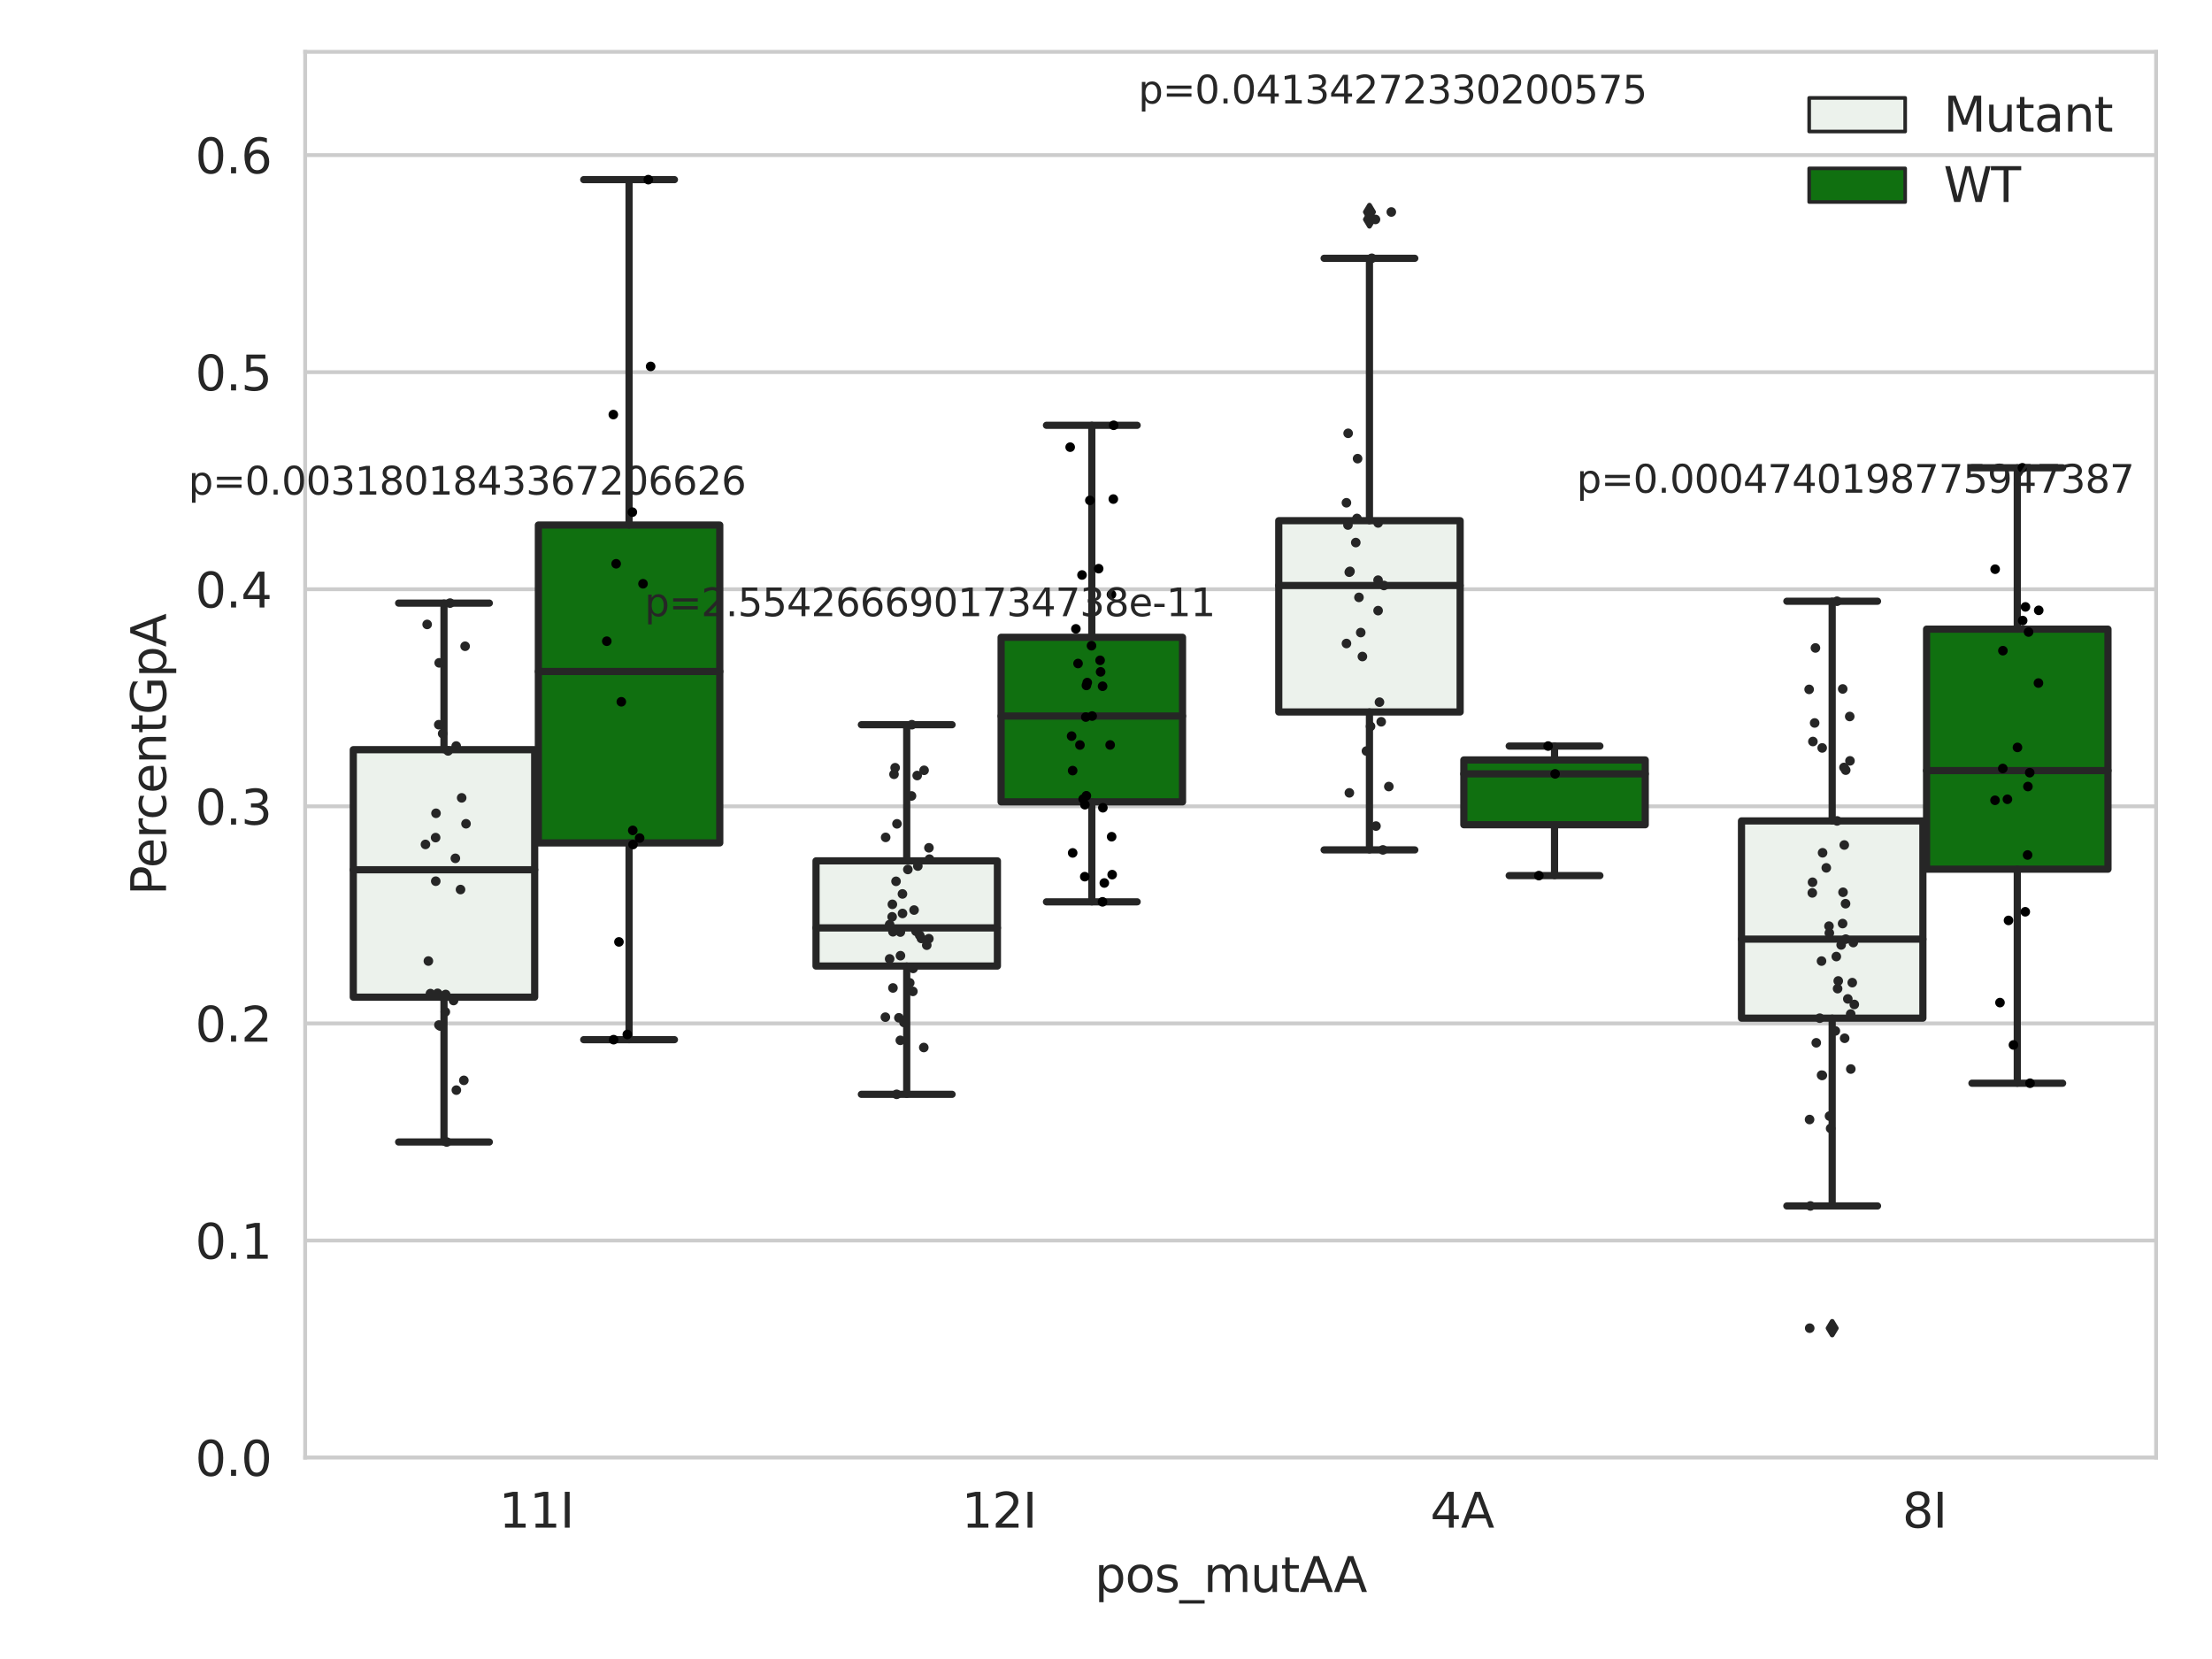 <?xml version="1.0" encoding="utf-8" standalone="no"?>
<!DOCTYPE svg PUBLIC "-//W3C//DTD SVG 1.1//EN"
  "http://www.w3.org/Graphics/SVG/1.1/DTD/svg11.dtd">
<svg xmlns:xlink="http://www.w3.org/1999/xlink" width="460.8pt" height="345.6pt" viewBox="0 0 460.8 345.6" xmlns="http://www.w3.org/2000/svg" version="1.1">
 <defs>
  <style type="text/css">*{stroke-linejoin: round; stroke-linecap: butt}</style>
 </defs>
 <g id="figure_1">
  <g id="patch_1">
   <path d="M 0 345.6 
L 460.8 345.6 
L 460.8 0 
L 0 0 
z
" style="fill: #ffffff"/>
  </g>
  <g id="axes_1">
   <g id="patch_2">
    <path d="M 63.571 303.64 
L 449.154 303.64 
L 449.154 10.8 
L 63.571 10.8 
z
" style="fill: #ffffff"/>
   </g>
   <g id="matplotlib.axis_1">
    <g id="xtick_1">
     <g id="text_1">
      <!-- 11I -->
      <g style="fill: #262626" transform="translate(103.932 318.238) scale(0.1 -0.1)">
       <defs>
        <path id="DejaVuSans-31" d="M 794 531 
L 1825 531 
L 1825 4091 
L 703 3866 
L 703 4441 
L 1819 4666 
L 2450 4666 
L 2450 531 
L 3481 531 
L 3481 0 
L 794 0 
L 794 531 
z
" transform="scale(0.016)"/>
        <path id="DejaVuSans-49" d="M 628 4666 
L 1259 4666 
L 1259 0 
L 628 0 
L 628 4666 
z
" transform="scale(0.016)"/>
       </defs>
       <use xlink:href="#DejaVuSans-31"/>
       <use xlink:href="#DejaVuSans-31" x="63.623"/>
       <use xlink:href="#DejaVuSans-49" x="127.246"/>
      </g>
     </g>
    </g>
    <g id="xtick_2">
     <g id="text_2">
      <!-- 12I -->
      <g style="fill: #262626" transform="translate(200.327 318.238) scale(0.1 -0.1)">
       <defs>
        <path id="DejaVuSans-32" d="M 1228 531 
L 3431 531 
L 3431 0 
L 469 0 
L 469 531 
Q 828 903 1448 1529 
Q 2069 2156 2228 2338 
Q 2531 2678 2651 2914 
Q 2772 3150 2772 3378 
Q 2772 3750 2511 3984 
Q 2250 4219 1831 4219 
Q 1534 4219 1204 4116 
Q 875 4013 500 3803 
L 500 4441 
Q 881 4594 1212 4672 
Q 1544 4750 1819 4750 
Q 2544 4750 2975 4387 
Q 3406 4025 3406 3419 
Q 3406 3131 3298 2873 
Q 3191 2616 2906 2266 
Q 2828 2175 2409 1742 
Q 1991 1309 1228 531 
z
" transform="scale(0.016)"/>
       </defs>
       <use xlink:href="#DejaVuSans-31"/>
       <use xlink:href="#DejaVuSans-32" x="63.623"/>
       <use xlink:href="#DejaVuSans-49" x="127.246"/>
      </g>
     </g>
    </g>
    <g id="xtick_3">
     <g id="text_3">
      <!-- 4A -->
      <g style="fill: #262626" transform="translate(297.959 318.238) scale(0.1 -0.1)">
       <defs>
        <path id="DejaVuSans-34" d="M 2419 4116 
L 825 1625 
L 2419 1625 
L 2419 4116 
z
M 2253 4666 
L 3047 4666 
L 3047 1625 
L 3713 1625 
L 3713 1100 
L 3047 1100 
L 3047 0 
L 2419 0 
L 2419 1100 
L 313 1100 
L 313 1709 
L 2253 4666 
z
" transform="scale(0.016)"/>
        <path id="DejaVuSans-41" d="M 2188 4044 
L 1331 1722 
L 3047 1722 
L 2188 4044 
z
M 1831 4666 
L 2547 4666 
L 4325 0 
L 3669 0 
L 3244 1197 
L 1141 1197 
L 716 0 
L 50 0 
L 1831 4666 
z
" transform="scale(0.016)"/>
       </defs>
       <use xlink:href="#DejaVuSans-34"/>
       <use xlink:href="#DejaVuSans-41" x="63.623"/>
      </g>
     </g>
    </g>
    <g id="xtick_4">
     <g id="text_4">
      <!-- 8I -->
      <g style="fill: #262626" transform="translate(396.3 318.238) scale(0.1 -0.1)">
       <defs>
        <path id="DejaVuSans-38" d="M 2034 2216 
Q 1584 2216 1326 1975 
Q 1069 1734 1069 1313 
Q 1069 891 1326 650 
Q 1584 409 2034 409 
Q 2484 409 2743 651 
Q 3003 894 3003 1313 
Q 3003 1734 2745 1975 
Q 2488 2216 2034 2216 
z
M 1403 2484 
Q 997 2584 770 2862 
Q 544 3141 544 3541 
Q 544 4100 942 4425 
Q 1341 4750 2034 4750 
Q 2731 4750 3128 4425 
Q 3525 4100 3525 3541 
Q 3525 3141 3298 2862 
Q 3072 2584 2669 2484 
Q 3125 2378 3379 2068 
Q 3634 1759 3634 1313 
Q 3634 634 3220 271 
Q 2806 -91 2034 -91 
Q 1263 -91 848 271 
Q 434 634 434 1313 
Q 434 1759 690 2068 
Q 947 2378 1403 2484 
z
M 1172 3481 
Q 1172 3119 1398 2916 
Q 1625 2713 2034 2713 
Q 2441 2713 2670 2916 
Q 2900 3119 2900 3481 
Q 2900 3844 2670 4047 
Q 2441 4250 2034 4250 
Q 1625 4250 1398 4047 
Q 1172 3844 1172 3481 
z
" transform="scale(0.016)"/>
       </defs>
       <use xlink:href="#DejaVuSans-38"/>
       <use xlink:href="#DejaVuSans-49" x="63.623"/>
      </g>
     </g>
    </g>
    <g id="text_5">
     <!-- pos_mutAA -->
     <g style="fill: #262626" transform="translate(228.047 331.638) scale(0.1 -0.1)">
      <defs>
       <path id="DejaVuSans-70" d="M 1159 525 
L 1159 -1331 
L 581 -1331 
L 581 3500 
L 1159 3500 
L 1159 2969 
Q 1341 3281 1617 3432 
Q 1894 3584 2278 3584 
Q 2916 3584 3314 3078 
Q 3713 2572 3713 1747 
Q 3713 922 3314 415 
Q 2916 -91 2278 -91 
Q 1894 -91 1617 61 
Q 1341 213 1159 525 
z
M 3116 1747 
Q 3116 2381 2855 2742 
Q 2594 3103 2138 3103 
Q 1681 3103 1420 2742 
Q 1159 2381 1159 1747 
Q 1159 1113 1420 752 
Q 1681 391 2138 391 
Q 2594 391 2855 752 
Q 3116 1113 3116 1747 
z
" transform="scale(0.016)"/>
       <path id="DejaVuSans-6f" d="M 1959 3097 
Q 1497 3097 1228 2736 
Q 959 2375 959 1747 
Q 959 1119 1226 758 
Q 1494 397 1959 397 
Q 2419 397 2687 759 
Q 2956 1122 2956 1747 
Q 2956 2369 2687 2733 
Q 2419 3097 1959 3097 
z
M 1959 3584 
Q 2709 3584 3137 3096 
Q 3566 2609 3566 1747 
Q 3566 888 3137 398 
Q 2709 -91 1959 -91 
Q 1206 -91 779 398 
Q 353 888 353 1747 
Q 353 2609 779 3096 
Q 1206 3584 1959 3584 
z
" transform="scale(0.016)"/>
       <path id="DejaVuSans-73" d="M 2834 3397 
L 2834 2853 
Q 2591 2978 2328 3040 
Q 2066 3103 1784 3103 
Q 1356 3103 1142 2972 
Q 928 2841 928 2578 
Q 928 2378 1081 2264 
Q 1234 2150 1697 2047 
L 1894 2003 
Q 2506 1872 2764 1633 
Q 3022 1394 3022 966 
Q 3022 478 2636 193 
Q 2250 -91 1575 -91 
Q 1294 -91 989 -36 
Q 684 19 347 128 
L 347 722 
Q 666 556 975 473 
Q 1284 391 1588 391 
Q 1994 391 2212 530 
Q 2431 669 2431 922 
Q 2431 1156 2273 1281 
Q 2116 1406 1581 1522 
L 1381 1569 
Q 847 1681 609 1914 
Q 372 2147 372 2553 
Q 372 3047 722 3315 
Q 1072 3584 1716 3584 
Q 2034 3584 2315 3537 
Q 2597 3491 2834 3397 
z
" transform="scale(0.016)"/>
       <path id="DejaVuSans-5f" d="M 3263 -1063 
L 3263 -1509 
L -63 -1509 
L -63 -1063 
L 3263 -1063 
z
" transform="scale(0.016)"/>
       <path id="DejaVuSans-6d" d="M 3328 2828 
Q 3544 3216 3844 3400 
Q 4144 3584 4550 3584 
Q 5097 3584 5394 3201 
Q 5691 2819 5691 2113 
L 5691 0 
L 5113 0 
L 5113 2094 
Q 5113 2597 4934 2840 
Q 4756 3084 4391 3084 
Q 3944 3084 3684 2787 
Q 3425 2491 3425 1978 
L 3425 0 
L 2847 0 
L 2847 2094 
Q 2847 2600 2669 2842 
Q 2491 3084 2119 3084 
Q 1678 3084 1418 2786 
Q 1159 2488 1159 1978 
L 1159 0 
L 581 0 
L 581 3500 
L 1159 3500 
L 1159 2956 
Q 1356 3278 1631 3431 
Q 1906 3584 2284 3584 
Q 2666 3584 2933 3390 
Q 3200 3197 3328 2828 
z
" transform="scale(0.016)"/>
       <path id="DejaVuSans-75" d="M 544 1381 
L 544 3500 
L 1119 3500 
L 1119 1403 
Q 1119 906 1312 657 
Q 1506 409 1894 409 
Q 2359 409 2629 706 
Q 2900 1003 2900 1516 
L 2900 3500 
L 3475 3500 
L 3475 0 
L 2900 0 
L 2900 538 
Q 2691 219 2414 64 
Q 2138 -91 1772 -91 
Q 1169 -91 856 284 
Q 544 659 544 1381 
z
M 1991 3584 
L 1991 3584 
z
" transform="scale(0.016)"/>
       <path id="DejaVuSans-74" d="M 1172 4494 
L 1172 3500 
L 2356 3500 
L 2356 3053 
L 1172 3053 
L 1172 1153 
Q 1172 725 1289 603 
Q 1406 481 1766 481 
L 2356 481 
L 2356 0 
L 1766 0 
Q 1100 0 847 248 
Q 594 497 594 1153 
L 594 3053 
L 172 3053 
L 172 3500 
L 594 3500 
L 594 4494 
L 1172 4494 
z
" transform="scale(0.016)"/>
      </defs>
      <use xlink:href="#DejaVuSans-70"/>
      <use xlink:href="#DejaVuSans-6f" x="63.477"/>
      <use xlink:href="#DejaVuSans-73" x="124.658"/>
      <use xlink:href="#DejaVuSans-5f" x="176.758"/>
      <use xlink:href="#DejaVuSans-6d" x="226.758"/>
      <use xlink:href="#DejaVuSans-75" x="324.17"/>
      <use xlink:href="#DejaVuSans-74" x="387.549"/>
      <use xlink:href="#DejaVuSans-41" x="426.758"/>
      <use xlink:href="#DejaVuSans-41" x="497.916"/>
     </g>
    </g>
   </g>
   <g id="matplotlib.axis_2">
    <g id="ytick_1">
     <g id="line2d_1">
      <path d="M 63.571 303.64 
L 449.154 303.64 
" clip-path="url(#p758e816d96)" style="fill: none; stroke: #cccccc; stroke-width: 0.8; stroke-linecap: round"/>
     </g>
     <g id="text_6">
      <!-- 0.0 -->
      <g style="fill: #262626" transform="translate(40.668 307.439) scale(0.1 -0.1)">
       <defs>
        <path id="DejaVuSans-30" d="M 2034 4250 
Q 1547 4250 1301 3770 
Q 1056 3291 1056 2328 
Q 1056 1369 1301 889 
Q 1547 409 2034 409 
Q 2525 409 2770 889 
Q 3016 1369 3016 2328 
Q 3016 3291 2770 3770 
Q 2525 4250 2034 4250 
z
M 2034 4750 
Q 2819 4750 3233 4129 
Q 3647 3509 3647 2328 
Q 3647 1150 3233 529 
Q 2819 -91 2034 -91 
Q 1250 -91 836 529 
Q 422 1150 422 2328 
Q 422 3509 836 4129 
Q 1250 4750 2034 4750 
z
" transform="scale(0.016)"/>
        <path id="DejaVuSans-2e" d="M 684 794 
L 1344 794 
L 1344 0 
L 684 0 
L 684 794 
z
" transform="scale(0.016)"/>
       </defs>
       <use xlink:href="#DejaVuSans-30"/>
       <use xlink:href="#DejaVuSans-2e" x="63.623"/>
       <use xlink:href="#DejaVuSans-30" x="95.41"/>
      </g>
     </g>
    </g>
    <g id="ytick_2">
     <g id="line2d_2">
      <path d="M 63.571 258.418 
L 449.154 258.418 
" clip-path="url(#p758e816d96)" style="fill: none; stroke: #cccccc; stroke-width: 0.8; stroke-linecap: round"/>
     </g>
     <g id="text_7">
      <!-- 0.1 -->
      <g style="fill: #262626" transform="translate(40.668 262.218) scale(0.1 -0.1)">
       <use xlink:href="#DejaVuSans-30"/>
       <use xlink:href="#DejaVuSans-2e" x="63.623"/>
       <use xlink:href="#DejaVuSans-31" x="95.41"/>
      </g>
     </g>
    </g>
    <g id="ytick_3">
     <g id="line2d_3">
      <path d="M 63.571 213.197 
L 449.154 213.197 
" clip-path="url(#p758e816d96)" style="fill: none; stroke: #cccccc; stroke-width: 0.8; stroke-linecap: round"/>
     </g>
     <g id="text_8">
      <!-- 0.2 -->
      <g style="fill: #262626" transform="translate(40.668 216.996) scale(0.1 -0.1)">
       <use xlink:href="#DejaVuSans-30"/>
       <use xlink:href="#DejaVuSans-2e" x="63.623"/>
       <use xlink:href="#DejaVuSans-32" x="95.41"/>
      </g>
     </g>
    </g>
    <g id="ytick_4">
     <g id="line2d_4">
      <path d="M 63.571 167.975 
L 449.154 167.975 
" clip-path="url(#p758e816d96)" style="fill: none; stroke: #cccccc; stroke-width: 0.8; stroke-linecap: round"/>
     </g>
     <g id="text_9">
      <!-- 0.3 -->
      <g style="fill: #262626" transform="translate(40.668 171.775) scale(0.1 -0.1)">
       <defs>
        <path id="DejaVuSans-33" d="M 2597 2516 
Q 3050 2419 3304 2112 
Q 3559 1806 3559 1356 
Q 3559 666 3084 287 
Q 2609 -91 1734 -91 
Q 1441 -91 1130 -33 
Q 819 25 488 141 
L 488 750 
Q 750 597 1062 519 
Q 1375 441 1716 441 
Q 2309 441 2620 675 
Q 2931 909 2931 1356 
Q 2931 1769 2642 2001 
Q 2353 2234 1838 2234 
L 1294 2234 
L 1294 2753 
L 1863 2753 
Q 2328 2753 2575 2939 
Q 2822 3125 2822 3475 
Q 2822 3834 2567 4026 
Q 2313 4219 1838 4219 
Q 1578 4219 1281 4162 
Q 984 4106 628 3988 
L 628 4550 
Q 988 4650 1302 4700 
Q 1616 4750 1894 4750 
Q 2613 4750 3031 4423 
Q 3450 4097 3450 3541 
Q 3450 3153 3228 2886 
Q 3006 2619 2597 2516 
z
" transform="scale(0.016)"/>
       </defs>
       <use xlink:href="#DejaVuSans-30"/>
       <use xlink:href="#DejaVuSans-2e" x="63.623"/>
       <use xlink:href="#DejaVuSans-33" x="95.41"/>
      </g>
     </g>
    </g>
    <g id="ytick_5">
     <g id="line2d_5">
      <path d="M 63.571 122.754 
L 449.154 122.754 
" clip-path="url(#p758e816d96)" style="fill: none; stroke: #cccccc; stroke-width: 0.8; stroke-linecap: round"/>
     </g>
     <g id="text_10">
      <!-- 0.4 -->
      <g style="fill: #262626" transform="translate(40.668 126.553) scale(0.1 -0.1)">
       <use xlink:href="#DejaVuSans-30"/>
       <use xlink:href="#DejaVuSans-2e" x="63.623"/>
       <use xlink:href="#DejaVuSans-34" x="95.41"/>
      </g>
     </g>
    </g>
    <g id="ytick_6">
     <g id="line2d_6">
      <path d="M 63.571 77.532 
L 449.154 77.532 
" clip-path="url(#p758e816d96)" style="fill: none; stroke: #cccccc; stroke-width: 0.8; stroke-linecap: round"/>
     </g>
     <g id="text_11">
      <!-- 0.5 -->
      <g style="fill: #262626" transform="translate(40.668 81.332) scale(0.1 -0.1)">
       <defs>
        <path id="DejaVuSans-35" d="M 691 4666 
L 3169 4666 
L 3169 4134 
L 1269 4134 
L 1269 2991 
Q 1406 3038 1543 3061 
Q 1681 3084 1819 3084 
Q 2600 3084 3056 2656 
Q 3513 2228 3513 1497 
Q 3513 744 3044 326 
Q 2575 -91 1722 -91 
Q 1428 -91 1123 -41 
Q 819 9 494 109 
L 494 744 
Q 775 591 1075 516 
Q 1375 441 1709 441 
Q 2250 441 2565 725 
Q 2881 1009 2881 1497 
Q 2881 1984 2565 2268 
Q 2250 2553 1709 2553 
Q 1456 2553 1204 2497 
Q 953 2441 691 2322 
L 691 4666 
z
" transform="scale(0.016)"/>
       </defs>
       <use xlink:href="#DejaVuSans-30"/>
       <use xlink:href="#DejaVuSans-2e" x="63.623"/>
       <use xlink:href="#DejaVuSans-35" x="95.41"/>
      </g>
     </g>
    </g>
    <g id="ytick_7">
     <g id="line2d_7">
      <path d="M 63.571 32.311 
L 449.154 32.311 
" clip-path="url(#p758e816d96)" style="fill: none; stroke: #cccccc; stroke-width: 0.8; stroke-linecap: round"/>
     </g>
     <g id="text_12">
      <!-- 0.6 -->
      <g style="fill: #262626" transform="translate(40.668 36.11) scale(0.1 -0.1)">
       <defs>
        <path id="DejaVuSans-36" d="M 2113 2584 
Q 1688 2584 1439 2293 
Q 1191 2003 1191 1497 
Q 1191 994 1439 701 
Q 1688 409 2113 409 
Q 2538 409 2786 701 
Q 3034 994 3034 1497 
Q 3034 2003 2786 2293 
Q 2538 2584 2113 2584 
z
M 3366 4563 
L 3366 3988 
Q 3128 4100 2886 4159 
Q 2644 4219 2406 4219 
Q 1781 4219 1451 3797 
Q 1122 3375 1075 2522 
Q 1259 2794 1537 2939 
Q 1816 3084 2150 3084 
Q 2853 3084 3261 2657 
Q 3669 2231 3669 1497 
Q 3669 778 3244 343 
Q 2819 -91 2113 -91 
Q 1303 -91 875 529 
Q 447 1150 447 2328 
Q 447 3434 972 4092 
Q 1497 4750 2381 4750 
Q 2619 4750 2861 4703 
Q 3103 4656 3366 4563 
z
" transform="scale(0.016)"/>
       </defs>
       <use xlink:href="#DejaVuSans-30"/>
       <use xlink:href="#DejaVuSans-2e" x="63.623"/>
       <use xlink:href="#DejaVuSans-36" x="95.41"/>
      </g>
     </g>
    </g>
    <g id="text_13">
     <!-- PercentGpA -->
     <g style="fill: #262626" transform="translate(34.588 186.497) rotate(-90) scale(0.1 -0.1)">
      <defs>
       <path id="DejaVuSans-50" d="M 1259 4147 
L 1259 2394 
L 2053 2394 
Q 2494 2394 2734 2622 
Q 2975 2850 2975 3272 
Q 2975 3691 2734 3919 
Q 2494 4147 2053 4147 
L 1259 4147 
z
M 628 4666 
L 2053 4666 
Q 2838 4666 3239 4311 
Q 3641 3956 3641 3272 
Q 3641 2581 3239 2228 
Q 2838 1875 2053 1875 
L 1259 1875 
L 1259 0 
L 628 0 
L 628 4666 
z
" transform="scale(0.016)"/>
       <path id="DejaVuSans-65" d="M 3597 1894 
L 3597 1613 
L 953 1613 
Q 991 1019 1311 708 
Q 1631 397 2203 397 
Q 2534 397 2845 478 
Q 3156 559 3463 722 
L 3463 178 
Q 3153 47 2828 -22 
Q 2503 -91 2169 -91 
Q 1331 -91 842 396 
Q 353 884 353 1716 
Q 353 2575 817 3079 
Q 1281 3584 2069 3584 
Q 2775 3584 3186 3129 
Q 3597 2675 3597 1894 
z
M 3022 2063 
Q 3016 2534 2758 2815 
Q 2500 3097 2075 3097 
Q 1594 3097 1305 2825 
Q 1016 2553 972 2059 
L 3022 2063 
z
" transform="scale(0.016)"/>
       <path id="DejaVuSans-72" d="M 2631 2963 
Q 2534 3019 2420 3045 
Q 2306 3072 2169 3072 
Q 1681 3072 1420 2755 
Q 1159 2438 1159 1844 
L 1159 0 
L 581 0 
L 581 3500 
L 1159 3500 
L 1159 2956 
Q 1341 3275 1631 3429 
Q 1922 3584 2338 3584 
Q 2397 3584 2469 3576 
Q 2541 3569 2628 3553 
L 2631 2963 
z
" transform="scale(0.016)"/>
       <path id="DejaVuSans-63" d="M 3122 3366 
L 3122 2828 
Q 2878 2963 2633 3030 
Q 2388 3097 2138 3097 
Q 1578 3097 1268 2742 
Q 959 2388 959 1747 
Q 959 1106 1268 751 
Q 1578 397 2138 397 
Q 2388 397 2633 464 
Q 2878 531 3122 666 
L 3122 134 
Q 2881 22 2623 -34 
Q 2366 -91 2075 -91 
Q 1284 -91 818 406 
Q 353 903 353 1747 
Q 353 2603 823 3093 
Q 1294 3584 2113 3584 
Q 2378 3584 2631 3529 
Q 2884 3475 3122 3366 
z
" transform="scale(0.016)"/>
       <path id="DejaVuSans-6e" d="M 3513 2113 
L 3513 0 
L 2938 0 
L 2938 2094 
Q 2938 2591 2744 2837 
Q 2550 3084 2163 3084 
Q 1697 3084 1428 2787 
Q 1159 2491 1159 1978 
L 1159 0 
L 581 0 
L 581 3500 
L 1159 3500 
L 1159 2956 
Q 1366 3272 1645 3428 
Q 1925 3584 2291 3584 
Q 2894 3584 3203 3211 
Q 3513 2838 3513 2113 
z
" transform="scale(0.016)"/>
       <path id="DejaVuSans-47" d="M 3809 666 
L 3809 1919 
L 2778 1919 
L 2778 2438 
L 4434 2438 
L 4434 434 
Q 4069 175 3628 42 
Q 3188 -91 2688 -91 
Q 1594 -91 976 548 
Q 359 1188 359 2328 
Q 359 3472 976 4111 
Q 1594 4750 2688 4750 
Q 3144 4750 3555 4637 
Q 3966 4525 4313 4306 
L 4313 3634 
Q 3963 3931 3569 4081 
Q 3175 4231 2741 4231 
Q 1884 4231 1454 3753 
Q 1025 3275 1025 2328 
Q 1025 1384 1454 906 
Q 1884 428 2741 428 
Q 3075 428 3337 486 
Q 3600 544 3809 666 
z
" transform="scale(0.016)"/>
      </defs>
      <use xlink:href="#DejaVuSans-50"/>
      <use xlink:href="#DejaVuSans-65" x="56.678"/>
      <use xlink:href="#DejaVuSans-72" x="118.201"/>
      <use xlink:href="#DejaVuSans-63" x="157.064"/>
      <use xlink:href="#DejaVuSans-65" x="212.045"/>
      <use xlink:href="#DejaVuSans-6e" x="273.568"/>
      <use xlink:href="#DejaVuSans-74" x="336.947"/>
      <use xlink:href="#DejaVuSans-47" x="376.156"/>
      <use xlink:href="#DejaVuSans-70" x="453.646"/>
      <use xlink:href="#DejaVuSans-41" x="517.123"/>
     </g>
    </g>
   </g>
   <g id="patch_3">
    <path d="M 73.596 207.724 
L 111.384 207.724 
L 111.384 156.174 
L 73.596 156.174 
L 73.596 207.724 
z
" clip-path="url(#p758e816d96)" style="fill: #ecf2ec; stroke: #262626; stroke-width: 1.5; stroke-linejoin: miter"/>
   </g>
   <g id="patch_4">
    <path d="M 112.155 175.592 
L 149.942 175.592 
L 149.942 109.378 
L 112.155 109.378 
L 112.155 175.592 
z
" clip-path="url(#p758e816d96)" style="fill: #107010; stroke: #262626; stroke-width: 1.5; stroke-linejoin: miter"/>
   </g>
   <g id="patch_5">
    <path d="M 169.992 201.243 
L 207.779 201.243 
L 207.779 179.336 
L 169.992 179.336 
L 169.992 201.243 
z
" clip-path="url(#p758e816d96)" style="fill: #ecf2ec; stroke: #262626; stroke-width: 1.5; stroke-linejoin: miter"/>
   </g>
   <g id="patch_6">
    <path d="M 208.551 167.046 
L 246.338 167.046 
L 246.338 132.759 
L 208.551 132.759 
L 208.551 167.046 
z
" clip-path="url(#p758e816d96)" style="fill: #107010; stroke: #262626; stroke-width: 1.5; stroke-linejoin: miter"/>
   </g>
   <g id="patch_7">
    <path d="M 266.388 148.317 
L 304.175 148.317 
L 304.175 108.471 
L 266.388 108.471 
L 266.388 148.317 
z
" clip-path="url(#p758e816d96)" style="fill: #ecf2ec; stroke: #262626; stroke-width: 1.5; stroke-linejoin: miter"/>
   </g>
   <g id="patch_8">
    <path d="M 304.946 171.809 
L 342.733 171.809 
L 342.733 158.313 
L 304.946 158.313 
L 304.946 171.809 
z
" clip-path="url(#p758e816d96)" style="fill: #107010; stroke: #262626; stroke-width: 1.5; stroke-linejoin: miter"/>
   </g>
   <g id="patch_9">
    <path d="M 362.784 212.102 
L 400.571 212.102 
L 400.571 171.01 
L 362.784 171.01 
L 362.784 212.102 
z
" clip-path="url(#p758e816d96)" style="fill: #ecf2ec; stroke: #262626; stroke-width: 1.5; stroke-linejoin: miter"/>
   </g>
   <g id="patch_10">
    <path d="M 401.342 181.067 
L 439.129 181.067 
L 439.129 131.064 
L 401.342 131.064 
L 401.342 181.067 
z
" clip-path="url(#p758e816d96)" style="fill: #107010; stroke: #262626; stroke-width: 1.5; stroke-linejoin: miter"/>
   </g>
   <g id="patch_11">
    <path d="M 111.769 303.64 
L 111.769 303.64 
L 111.769 303.64 
L 111.769 303.64 
z
" clip-path="url(#p758e816d96)" style="fill: #ecf2ec; stroke: #262626; stroke-width: 0.75; stroke-linejoin: miter"/>
   </g>
   <g id="patch_12">
    <path d="M 111.769 303.64 
L 111.769 303.64 
L 111.769 303.64 
L 111.769 303.64 
z
" clip-path="url(#p758e816d96)" style="fill: #107010; stroke: #262626; stroke-width: 0.75; stroke-linejoin: miter"/>
   </g>
   <g id="PathCollection_1"/>
   <g id="PathCollection_2"/>
   <g id="line2d_8">
    <path d="M 92.49 207.724 
L 92.49 237.901 
" clip-path="url(#p758e816d96)" style="fill: none; stroke: #262626; stroke-width: 1.5; stroke-linecap: round"/>
   </g>
   <g id="line2d_9">
    <path d="M 92.49 156.174 
L 92.49 125.64 
" clip-path="url(#p758e816d96)" style="fill: none; stroke: #262626; stroke-width: 1.5; stroke-linecap: round"/>
   </g>
   <g id="line2d_10">
    <path d="M 83.043 237.901 
L 101.937 237.901 
" clip-path="url(#p758e816d96)" style="fill: none; stroke: #262626; stroke-width: 1.5; stroke-linecap: round"/>
   </g>
   <g id="line2d_11">
    <path d="M 83.043 125.64 
L 101.937 125.64 
" clip-path="url(#p758e816d96)" style="fill: none; stroke: #262626; stroke-width: 1.5; stroke-linecap: round"/>
   </g>
   <g id="line2d_12"/>
   <g id="line2d_13">
    <path d="M 131.048 175.592 
L 131.048 216.582 
" clip-path="url(#p758e816d96)" style="fill: none; stroke: #262626; stroke-width: 1.5; stroke-linecap: round"/>
   </g>
   <g id="line2d_14">
    <path d="M 131.048 109.378 
L 131.048 37.422 
" clip-path="url(#p758e816d96)" style="fill: none; stroke: #262626; stroke-width: 1.5; stroke-linecap: round"/>
   </g>
   <g id="line2d_15">
    <path d="M 121.602 216.582 
L 140.495 216.582 
" clip-path="url(#p758e816d96)" style="fill: none; stroke: #262626; stroke-width: 1.5; stroke-linecap: round"/>
   </g>
   <g id="line2d_16">
    <path d="M 121.602 37.422 
L 140.495 37.422 
" clip-path="url(#p758e816d96)" style="fill: none; stroke: #262626; stroke-width: 1.5; stroke-linecap: round"/>
   </g>
   <g id="line2d_17"/>
   <g id="line2d_18">
    <path d="M 188.886 201.243 
L 188.886 227.968 
" clip-path="url(#p758e816d96)" style="fill: none; stroke: #262626; stroke-width: 1.5; stroke-linecap: round"/>
   </g>
   <g id="line2d_19">
    <path d="M 188.886 179.336 
L 188.886 150.972 
" clip-path="url(#p758e816d96)" style="fill: none; stroke: #262626; stroke-width: 1.5; stroke-linecap: round"/>
   </g>
   <g id="line2d_20">
    <path d="M 179.439 227.968 
L 198.333 227.968 
" clip-path="url(#p758e816d96)" style="fill: none; stroke: #262626; stroke-width: 1.5; stroke-linecap: round"/>
   </g>
   <g id="line2d_21">
    <path d="M 179.439 150.972 
L 198.333 150.972 
" clip-path="url(#p758e816d96)" style="fill: none; stroke: #262626; stroke-width: 1.5; stroke-linecap: round"/>
   </g>
   <g id="line2d_22"/>
   <g id="line2d_23">
    <path d="M 227.444 167.046 
L 227.444 187.867 
" clip-path="url(#p758e816d96)" style="fill: none; stroke: #262626; stroke-width: 1.5; stroke-linecap: round"/>
   </g>
   <g id="line2d_24">
    <path d="M 227.444 132.759 
L 227.444 88.597 
" clip-path="url(#p758e816d96)" style="fill: none; stroke: #262626; stroke-width: 1.5; stroke-linecap: round"/>
   </g>
   <g id="line2d_25">
    <path d="M 217.997 187.867 
L 236.891 187.867 
" clip-path="url(#p758e816d96)" style="fill: none; stroke: #262626; stroke-width: 1.5; stroke-linecap: round"/>
   </g>
   <g id="line2d_26">
    <path d="M 217.997 88.597 
L 236.891 88.597 
" clip-path="url(#p758e816d96)" style="fill: none; stroke: #262626; stroke-width: 1.5; stroke-linecap: round"/>
   </g>
   <g id="line2d_27"/>
   <g id="line2d_28">
    <path d="M 285.282 148.317 
L 285.282 177.05 
" clip-path="url(#p758e816d96)" style="fill: none; stroke: #262626; stroke-width: 1.5; stroke-linecap: round"/>
   </g>
   <g id="line2d_29">
    <path d="M 285.282 108.471 
L 285.282 53.81 
" clip-path="url(#p758e816d96)" style="fill: none; stroke: #262626; stroke-width: 1.5; stroke-linecap: round"/>
   </g>
   <g id="line2d_30">
    <path d="M 275.835 177.05 
L 294.728 177.05 
" clip-path="url(#p758e816d96)" style="fill: none; stroke: #262626; stroke-width: 1.5; stroke-linecap: round"/>
   </g>
   <g id="line2d_31">
    <path d="M 275.835 53.81 
L 294.728 53.81 
" clip-path="url(#p758e816d96)" style="fill: none; stroke: #262626; stroke-width: 1.5; stroke-linecap: round"/>
   </g>
   <g id="line2d_32">
    <defs>
     <path id="m77afbb92e5" d="M -0 1.414 
L 0.849 0 
L 0 -1.414 
L -0.849 -0 
z
" style="stroke: #262626; stroke-linejoin: miter"/>
    </defs>
    <g clip-path="url(#p758e816d96)">
     <use xlink:href="#m77afbb92e5" x="285.282" y="45.711" style="fill: #262626; stroke: #262626; stroke-linejoin: miter"/>
     <use xlink:href="#m77afbb92e5" x="285.282" y="44.161" style="fill: #262626; stroke: #262626; stroke-linejoin: miter"/>
    </g>
   </g>
   <g id="line2d_33">
    <path d="M 323.84 171.809 
L 323.84 182.406 
" clip-path="url(#p758e816d96)" style="fill: none; stroke: #262626; stroke-width: 1.5; stroke-linecap: round"/>
   </g>
   <g id="line2d_34">
    <path d="M 323.84 158.313 
L 323.84 155.415 
" clip-path="url(#p758e816d96)" style="fill: none; stroke: #262626; stroke-width: 1.5; stroke-linecap: round"/>
   </g>
   <g id="line2d_35">
    <path d="M 314.393 182.406 
L 333.287 182.406 
" clip-path="url(#p758e816d96)" style="fill: none; stroke: #262626; stroke-width: 1.5; stroke-linecap: round"/>
   </g>
   <g id="line2d_36">
    <path d="M 314.393 155.415 
L 333.287 155.415 
" clip-path="url(#p758e816d96)" style="fill: none; stroke: #262626; stroke-width: 1.5; stroke-linecap: round"/>
   </g>
   <g id="line2d_37"/>
   <g id="line2d_38">
    <path d="M 381.677 212.102 
L 381.677 251.221 
" clip-path="url(#p758e816d96)" style="fill: none; stroke: #262626; stroke-width: 1.5; stroke-linecap: round"/>
   </g>
   <g id="line2d_39">
    <path d="M 381.677 171.01 
L 381.677 125.249 
" clip-path="url(#p758e816d96)" style="fill: none; stroke: #262626; stroke-width: 1.5; stroke-linecap: round"/>
   </g>
   <g id="line2d_40">
    <path d="M 372.231 251.221 
L 391.124 251.221 
" clip-path="url(#p758e816d96)" style="fill: none; stroke: #262626; stroke-width: 1.5; stroke-linecap: round"/>
   </g>
   <g id="line2d_41">
    <path d="M 372.231 125.249 
L 391.124 125.249 
" clip-path="url(#p758e816d96)" style="fill: none; stroke: #262626; stroke-width: 1.5; stroke-linecap: round"/>
   </g>
   <g id="line2d_42">
    <g clip-path="url(#p758e816d96)">
     <use xlink:href="#m77afbb92e5" x="381.677" y="276.684" style="fill: #262626; stroke: #262626; stroke-linejoin: miter"/>
    </g>
   </g>
   <g id="line2d_43">
    <path d="M 420.236 181.067 
L 420.236 225.652 
" clip-path="url(#p758e816d96)" style="fill: none; stroke: #262626; stroke-width: 1.5; stroke-linecap: round"/>
   </g>
   <g id="line2d_44">
    <path d="M 420.236 131.064 
L 420.236 97.449 
" clip-path="url(#p758e816d96)" style="fill: none; stroke: #262626; stroke-width: 1.5; stroke-linecap: round"/>
   </g>
   <g id="line2d_45">
    <path d="M 410.789 225.652 
L 429.682 225.652 
" clip-path="url(#p758e816d96)" style="fill: none; stroke: #262626; stroke-width: 1.5; stroke-linecap: round"/>
   </g>
   <g id="line2d_46">
    <path d="M 410.789 97.449 
L 429.682 97.449 
" clip-path="url(#p758e816d96)" style="fill: none; stroke: #262626; stroke-width: 1.5; stroke-linecap: round"/>
   </g>
   <g id="line2d_47"/>
   <g id="line2d_48">
    <path d="M 73.596 181.187 
L 111.384 181.187 
" clip-path="url(#p758e816d96)" style="fill: none; stroke: #262626; stroke-width: 1.5; stroke-linecap: round"/>
   </g>
   <g id="line2d_49">
    <path d="M 112.155 139.885 
L 149.942 139.885 
" clip-path="url(#p758e816d96)" style="fill: none; stroke: #262626; stroke-width: 1.5; stroke-linecap: round"/>
   </g>
   <g id="line2d_50">
    <path d="M 169.992 193.297 
L 207.779 193.297 
" clip-path="url(#p758e816d96)" style="fill: none; stroke: #262626; stroke-width: 1.5; stroke-linecap: round"/>
   </g>
   <g id="line2d_51">
    <path d="M 208.551 149.169 
L 246.338 149.169 
" clip-path="url(#p758e816d96)" style="fill: none; stroke: #262626; stroke-width: 1.5; stroke-linecap: round"/>
   </g>
   <g id="line2d_52">
    <path d="M 266.388 121.97 
L 304.175 121.97 
" clip-path="url(#p758e816d96)" style="fill: none; stroke: #262626; stroke-width: 1.5; stroke-linecap: round"/>
   </g>
   <g id="line2d_53">
    <path d="M 304.946 161.211 
L 342.733 161.211 
" clip-path="url(#p758e816d96)" style="fill: none; stroke: #262626; stroke-width: 1.5; stroke-linecap: round"/>
   </g>
   <g id="line2d_54">
    <path d="M 362.784 195.639 
L 400.571 195.639 
" clip-path="url(#p758e816d96)" style="fill: none; stroke: #262626; stroke-width: 1.5; stroke-linecap: round"/>
   </g>
   <g id="line2d_55">
    <path d="M 401.342 160.527 
L 439.129 160.527 
" clip-path="url(#p758e816d96)" style="fill: none; stroke: #262626; stroke-width: 1.5; stroke-linecap: round"/>
   </g>
   <g id="patch_13">
    <path d="M 63.571 303.64 
L 63.571 10.8 
" style="fill: none; stroke: #cccccc; stroke-width: 0.8; stroke-linejoin: miter; stroke-linecap: square"/>
   </g>
   <g id="patch_14">
    <path d="M 449.154 303.64 
L 449.154 10.8 
" style="fill: none; stroke: #cccccc; stroke-width: 0.8; stroke-linejoin: miter; stroke-linecap: square"/>
   </g>
   <g id="patch_15">
    <path d="M 63.571 303.64 
L 449.154 303.64 
" style="fill: none; stroke: #cccccc; stroke-width: 0.8; stroke-linejoin: miter; stroke-linecap: square"/>
   </g>
   <g id="patch_16">
    <path d="M 63.571 10.8 
L 449.154 10.8 
" style="fill: none; stroke: #cccccc; stroke-width: 0.8; stroke-linejoin: miter; stroke-linecap: square"/>
   </g>
   <g id="PathCollection_3">
    <defs>
     <path id="C0_0_3a932371bd" d="M 0 1 
C 0.265 1 0.52 0.895 0.707 0.707 
C 0.895 0.52 1 0.265 1 -0 
C 1 -0.265 0.895 -0.52 0.707 -0.707 
C 0.52 -0.895 0.265 -1 0 -1 
C -0.265 -1 -0.52 -0.895 -0.707 -0.707 
C -0.895 -0.52 -1 -0.265 -1 0 
C -1 0.265 -0.895 0.52 -0.707 0.707 
C -0.52 0.895 -0.265 1 0 1 
z
"/>
    </defs>
    <g clip-path="url(#p758e816d96)">
     <use xlink:href="#C0_0_3a932371bd" x="93.35" y="156.429" style="fill: #262626"/>
    </g>
    <g clip-path="url(#p758e816d96)">
     <use xlink:href="#C0_0_3a932371bd" x="96.893" y="134.625" style="fill: #262626"/>
    </g>
    <g clip-path="url(#p758e816d96)">
     <use xlink:href="#C0_0_3a932371bd" x="91.16" y="206.929" style="fill: #262626"/>
    </g>
    <g clip-path="url(#p758e816d96)">
     <use xlink:href="#C0_0_3a932371bd" x="95.034" y="155.409" style="fill: #262626"/>
    </g>
    <g clip-path="url(#p758e816d96)">
     <use xlink:href="#C0_0_3a932371bd" x="95.934" y="185.307" style="fill: #262626"/>
    </g>
    <g clip-path="url(#p758e816d96)">
     <use xlink:href="#C0_0_3a932371bd" x="96.174" y="166.206" style="fill: #262626"/>
    </g>
    <g clip-path="url(#p758e816d96)">
     <use xlink:href="#C0_0_3a932371bd" x="94.484" y="208.431" style="fill: #262626"/>
    </g>
    <g clip-path="url(#p758e816d96)">
     <use xlink:href="#C0_0_3a932371bd" x="96.627" y="225.057" style="fill: #262626"/>
    </g>
    <g clip-path="url(#p758e816d96)">
     <use xlink:href="#C0_0_3a932371bd" x="95.067" y="227.092" style="fill: #262626"/>
    </g>
    <g clip-path="url(#p758e816d96)">
     <use xlink:href="#C0_0_3a932371bd" x="88.631" y="175.908" style="fill: #262626"/>
    </g>
    <g clip-path="url(#p758e816d96)">
     <use xlink:href="#C0_0_3a932371bd" x="91.405" y="150.967" style="fill: #262626"/>
    </g>
    <g clip-path="url(#p758e816d96)">
     <use xlink:href="#C0_0_3a932371bd" x="91.438" y="213.528" style="fill: #262626"/>
    </g>
    <g clip-path="url(#p758e816d96)">
     <use xlink:href="#C0_0_3a932371bd" x="93.057" y="237.901" style="fill: #262626"/>
    </g>
    <g clip-path="url(#p758e816d96)">
     <use xlink:href="#C0_0_3a932371bd" x="92.843" y="207.169" style="fill: #262626"/>
    </g>
    <g clip-path="url(#p758e816d96)">
     <use xlink:href="#C0_0_3a932371bd" x="90.776" y="183.569" style="fill: #262626"/>
    </g>
    <g clip-path="url(#p758e816d96)">
     <use xlink:href="#C0_0_3a932371bd" x="91.49" y="138.084" style="fill: #262626"/>
    </g>
    <g clip-path="url(#p758e816d96)">
     <use xlink:href="#C0_0_3a932371bd" x="97.08" y="171.605" style="fill: #262626"/>
    </g>
    <g clip-path="url(#p758e816d96)">
     <use xlink:href="#C0_0_3a932371bd" x="90.827" y="169.421" style="fill: #262626"/>
    </g>
    <g clip-path="url(#p758e816d96)">
     <use xlink:href="#C0_0_3a932371bd" x="89.241" y="200.203" style="fill: #262626"/>
    </g>
    <g clip-path="url(#p758e816d96)">
     <use xlink:href="#C0_0_3a932371bd" x="89.668" y="206.984" style="fill: #262626"/>
    </g>
    <g clip-path="url(#p758e816d96)">
     <use xlink:href="#C0_0_3a932371bd" x="88.983" y="130.078" style="fill: #262626"/>
    </g>
    <g clip-path="url(#p758e816d96)">
     <use xlink:href="#C0_0_3a932371bd" x="92.212" y="152.821" style="fill: #262626"/>
    </g>
    <g clip-path="url(#p758e816d96)">
     <use xlink:href="#C0_0_3a932371bd" x="92.767" y="210.797" style="fill: #262626"/>
    </g>
    <g clip-path="url(#p758e816d96)">
     <use xlink:href="#C0_0_3a932371bd" x="91.69" y="213.732" style="fill: #262626"/>
    </g>
    <g clip-path="url(#p758e816d96)">
     <use xlink:href="#C0_0_3a932371bd" x="93.75" y="125.64" style="fill: #262626"/>
    </g>
    <g clip-path="url(#p758e816d96)">
     <use xlink:href="#C0_0_3a932371bd" x="91.814" y="207.489" style="fill: #262626"/>
    </g>
    <g clip-path="url(#p758e816d96)">
     <use xlink:href="#C0_0_3a932371bd" x="94.861" y="178.805" style="fill: #262626"/>
    </g>
    <g clip-path="url(#p758e816d96)">
     <use xlink:href="#C0_0_3a932371bd" x="90.747" y="174.489" style="fill: #262626"/>
    </g>
   </g>
   <g id="PathCollection_4">
    <defs>
     <path id="C1_0_91dca3e4cd" d="M 0 1 
C 0.265 1 0.52 0.895 0.707 0.707 
C 0.895 0.52 1 0.265 1 -0 
C 1 -0.265 0.895 -0.52 0.707 -0.707 
C 0.52 -0.895 0.265 -1 0 -1 
C -0.265 -1 -0.52 -0.895 -0.707 -0.707 
C -0.895 -0.52 -1 -0.265 -1 0 
C -1 0.265 -0.895 0.52 -0.707 0.707 
C -0.52 0.895 -0.265 1 0 1 
z
"/>
    </defs>
    <g clip-path="url(#p758e816d96)">
     <use xlink:href="#C1_0_91dca3e4cd" x="133.951" y="121.608"/>
    </g>
    <g clip-path="url(#p758e816d96)">
     <use xlink:href="#C1_0_91dca3e4cd" x="128.354" y="117.444"/>
    </g>
    <g clip-path="url(#p758e816d96)">
     <use xlink:href="#C1_0_91dca3e4cd" x="130.684" y="215.497"/>
    </g>
    <g clip-path="url(#p758e816d96)">
     <use xlink:href="#C1_0_91dca3e4cd" x="133.247" y="174.585"/>
    </g>
    <g clip-path="url(#p758e816d96)">
     <use xlink:href="#C1_0_91dca3e4cd" x="128.938" y="196.215"/>
    </g>
    <g clip-path="url(#p758e816d96)">
     <use xlink:href="#C1_0_91dca3e4cd" x="135.059" y="37.422"/>
    </g>
    <g clip-path="url(#p758e816d96)">
     <use xlink:href="#C1_0_91dca3e4cd" x="127.767" y="86.363"/>
    </g>
    <g clip-path="url(#p758e816d96)">
     <use xlink:href="#C1_0_91dca3e4cd" x="135.54" y="76.331"/>
    </g>
    <g clip-path="url(#p758e816d96)">
     <use xlink:href="#C1_0_91dca3e4cd" x="126.403" y="133.575"/>
    </g>
    <g clip-path="url(#p758e816d96)">
     <use xlink:href="#C1_0_91dca3e4cd" x="129.433" y="146.195"/>
    </g>
    <g clip-path="url(#p758e816d96)">
     <use xlink:href="#C1_0_91dca3e4cd" x="131.729" y="106.69"/>
    </g>
    <g clip-path="url(#p758e816d96)">
     <use xlink:href="#C1_0_91dca3e4cd" x="131.818" y="172.986"/>
    </g>
    <g clip-path="url(#p758e816d96)">
     <use xlink:href="#C1_0_91dca3e4cd" x="131.87" y="175.928"/>
    </g>
    <g clip-path="url(#p758e816d96)">
     <use xlink:href="#C1_0_91dca3e4cd" x="127.826" y="216.582"/>
    </g>
   </g>
   <g id="PathCollection_5">
    <defs>
     <path id="C2_0_8f34d6df2c" d="M 0 1 
C 0.265 1 0.52 0.895 0.707 0.707 
C 0.895 0.52 1 0.265 1 -0 
C 1 -0.265 0.895 -0.52 0.707 -0.707 
C 0.52 -0.895 0.265 -1 0 -1 
C -0.265 -1 -0.52 -0.895 -0.707 -0.707 
C -0.895 -0.52 -1 -0.265 -1 0 
C -1 0.265 -0.895 0.52 -0.707 0.707 
C -0.52 0.895 -0.265 1 0 1 
z
"/>
    </defs>
    <g clip-path="url(#p758e816d96)">
     <use xlink:href="#C2_0_8f34d6df2c" x="193.512" y="176.614" style="fill: #262626"/>
    </g>
    <g clip-path="url(#p758e816d96)">
     <use xlink:href="#C2_0_8f34d6df2c" x="191.591" y="194.834" style="fill: #262626"/>
    </g>
    <g clip-path="url(#p758e816d96)">
     <use xlink:href="#C2_0_8f34d6df2c" x="189.955" y="150.972" style="fill: #262626"/>
    </g>
    <g clip-path="url(#p758e816d96)">
     <use xlink:href="#C2_0_8f34d6df2c" x="185.899" y="188.39" style="fill: #262626"/>
    </g>
    <g clip-path="url(#p758e816d96)">
     <use xlink:href="#C2_0_8f34d6df2c" x="187.997" y="186.22" style="fill: #262626"/>
    </g>
    <g clip-path="url(#p758e816d96)">
     <use xlink:href="#C2_0_8f34d6df2c" x="186.857" y="171.62" style="fill: #262626"/>
    </g>
    <g clip-path="url(#p758e816d96)">
     <use xlink:href="#C2_0_8f34d6df2c" x="191.943" y="195.495" style="fill: #262626"/>
    </g>
    <g clip-path="url(#p758e816d96)">
     <use xlink:href="#C2_0_8f34d6df2c" x="189.121" y="181.129" style="fill: #262626"/>
    </g>
    <g clip-path="url(#p758e816d96)">
     <use xlink:href="#C2_0_8f34d6df2c" x="192.504" y="160.471" style="fill: #262626"/>
    </g>
    <g clip-path="url(#p758e816d96)">
     <use xlink:href="#C2_0_8f34d6df2c" x="187.555" y="216.72" style="fill: #262626"/>
    </g>
    <g clip-path="url(#p758e816d96)">
     <use xlink:href="#C2_0_8f34d6df2c" x="188.012" y="190.29" style="fill: #262626"/>
    </g>
    <g clip-path="url(#p758e816d96)">
     <use xlink:href="#C2_0_8f34d6df2c" x="186.24" y="161.296" style="fill: #262626"/>
    </g>
    <g clip-path="url(#p758e816d96)">
     <use xlink:href="#C2_0_8f34d6df2c" x="189.518" y="204.746" style="fill: #262626"/>
    </g>
    <g clip-path="url(#p758e816d96)">
     <use xlink:href="#C2_0_8f34d6df2c" x="190.17" y="206.523" style="fill: #262626"/>
    </g>
    <g clip-path="url(#p758e816d96)">
     <use xlink:href="#C2_0_8f34d6df2c" x="186.791" y="227.968" style="fill: #262626"/>
    </g>
    <g clip-path="url(#p758e816d96)">
     <use xlink:href="#C2_0_8f34d6df2c" x="186.016" y="194.108" style="fill: #262626"/>
    </g>
    <g clip-path="url(#p758e816d96)">
     <use xlink:href="#C2_0_8f34d6df2c" x="193.061" y="196.898" style="fill: #262626"/>
    </g>
    <g clip-path="url(#p758e816d96)">
     <use xlink:href="#C2_0_8f34d6df2c" x="190.419" y="189.58" style="fill: #262626"/>
    </g>
    <g clip-path="url(#p758e816d96)">
     <use xlink:href="#C2_0_8f34d6df2c" x="184.44" y="211.894" style="fill: #262626"/>
    </g>
    <g clip-path="url(#p758e816d96)">
     <use xlink:href="#C2_0_8f34d6df2c" x="190.818" y="193.991" style="fill: #262626"/>
    </g>
    <g clip-path="url(#p758e816d96)">
     <use xlink:href="#C2_0_8f34d6df2c" x="186.475" y="159.929" style="fill: #262626"/>
    </g>
    <g clip-path="url(#p758e816d96)">
     <use xlink:href="#C2_0_8f34d6df2c" x="187.583" y="199.087" style="fill: #262626"/>
    </g>
    <g clip-path="url(#p758e816d96)">
     <use xlink:href="#C2_0_8f34d6df2c" x="189.881" y="165.809" style="fill: #262626"/>
    </g>
    <g clip-path="url(#p758e816d96)">
     <use xlink:href="#C2_0_8f34d6df2c" x="188.322" y="213" style="fill: #262626"/>
    </g>
    <g clip-path="url(#p758e816d96)">
     <use xlink:href="#C2_0_8f34d6df2c" x="185.329" y="199.756" style="fill: #262626"/>
    </g>
    <g clip-path="url(#p758e816d96)">
     <use xlink:href="#C2_0_8f34d6df2c" x="193.497" y="195.544" style="fill: #262626"/>
    </g>
    <g clip-path="url(#p758e816d96)">
     <use xlink:href="#C2_0_8f34d6df2c" x="186.016" y="205.808" style="fill: #262626"/>
    </g>
    <g clip-path="url(#p758e816d96)">
     <use xlink:href="#C2_0_8f34d6df2c" x="187.565" y="194.167" style="fill: #262626"/>
    </g>
    <g clip-path="url(#p758e816d96)">
     <use xlink:href="#C2_0_8f34d6df2c" x="190.223" y="201.738" style="fill: #262626"/>
    </g>
    <g clip-path="url(#p758e816d96)">
     <use xlink:href="#C2_0_8f34d6df2c" x="193.624" y="178.976" style="fill: #262626"/>
    </g>
    <g clip-path="url(#p758e816d96)">
     <use xlink:href="#C2_0_8f34d6df2c" x="185.848" y="190.993" style="fill: #262626"/>
    </g>
    <g clip-path="url(#p758e816d96)">
     <use xlink:href="#C2_0_8f34d6df2c" x="184.498" y="174.441" style="fill: #262626"/>
    </g>
    <g clip-path="url(#p758e816d96)">
     <use xlink:href="#C2_0_8f34d6df2c" x="185.326" y="192.604" style="fill: #262626"/>
    </g>
    <g clip-path="url(#p758e816d96)">
     <use xlink:href="#C2_0_8f34d6df2c" x="192.442" y="218.215" style="fill: #262626"/>
    </g>
    <g clip-path="url(#p758e816d96)">
     <use xlink:href="#C2_0_8f34d6df2c" x="186.661" y="183.594" style="fill: #262626"/>
    </g>
    <g clip-path="url(#p758e816d96)">
     <use xlink:href="#C2_0_8f34d6df2c" x="191.202" y="180.416" style="fill: #262626"/>
    </g>
    <g clip-path="url(#p758e816d96)">
     <use xlink:href="#C2_0_8f34d6df2c" x="191.066" y="161.558" style="fill: #262626"/>
    </g>
    <g clip-path="url(#p758e816d96)">
     <use xlink:href="#C2_0_8f34d6df2c" x="187.254" y="212.026" style="fill: #262626"/>
    </g>
   </g>
   <g id="PathCollection_6">
    <defs>
     <path id="C3_0_b280a7b9d8" d="M 0 1 
C 0.265 1 0.52 0.895 0.707 0.707 
C 0.895 0.52 1 0.265 1 -0 
C 1 -0.265 0.895 -0.52 0.707 -0.707 
C 0.52 -0.895 0.265 -1 0 -1 
C -0.265 -1 -0.52 -0.895 -0.707 -0.707 
C -0.895 -0.52 -1 -0.265 -1 0 
C -1 0.265 -0.895 0.52 -0.707 0.707 
C -0.52 0.895 -0.265 1 0 1 
z
"/>
    </defs>
    <g clip-path="url(#p758e816d96)">
     <use xlink:href="#C3_0_b280a7b9d8" x="225.979" y="182.626"/>
    </g>
    <g clip-path="url(#p758e816d96)">
     <use xlink:href="#C3_0_b280a7b9d8" x="228.869" y="118.463"/>
    </g>
    <g clip-path="url(#p758e816d96)">
     <use xlink:href="#C3_0_b280a7b9d8" x="231.996" y="88.597"/>
    </g>
    <g clip-path="url(#p758e816d96)">
     <use xlink:href="#C3_0_b280a7b9d8" x="229.75" y="168.271"/>
    </g>
    <g clip-path="url(#p758e816d96)">
     <use xlink:href="#C3_0_b280a7b9d8" x="223.451" y="160.534"/>
    </g>
    <g clip-path="url(#p758e816d96)">
     <use xlink:href="#C3_0_b280a7b9d8" x="227.38" y="134.515"/>
    </g>
    <g clip-path="url(#p758e816d96)">
     <use xlink:href="#C3_0_b280a7b9d8" x="229.688" y="142.957"/>
    </g>
    <g clip-path="url(#p758e816d96)">
     <use xlink:href="#C3_0_b280a7b9d8" x="224.971" y="155.2"/>
    </g>
    <g clip-path="url(#p758e816d96)">
     <use xlink:href="#C3_0_b280a7b9d8" x="231.265" y="155.185"/>
    </g>
    <g clip-path="url(#p758e816d96)">
     <use xlink:href="#C3_0_b280a7b9d8" x="227.039" y="104.24"/>
    </g>
    <g clip-path="url(#p758e816d96)">
     <use xlink:href="#C3_0_b280a7b9d8" x="226.499" y="142.192"/>
    </g>
    <g clip-path="url(#p758e816d96)">
     <use xlink:href="#C3_0_b280a7b9d8" x="227.517" y="149.169"/>
    </g>
    <g clip-path="url(#p758e816d96)">
     <use xlink:href="#C3_0_b280a7b9d8" x="230.05" y="183.943"/>
    </g>
    <g clip-path="url(#p758e816d96)">
     <use xlink:href="#C3_0_b280a7b9d8" x="226.321" y="142.789"/>
    </g>
    <g clip-path="url(#p758e816d96)">
     <use xlink:href="#C3_0_b280a7b9d8" x="222.936" y="93.15"/>
    </g>
    <g clip-path="url(#p758e816d96)">
     <use xlink:href="#C3_0_b280a7b9d8" x="226.191" y="149.376"/>
    </g>
    <g clip-path="url(#p758e816d96)">
     <use xlink:href="#C3_0_b280a7b9d8" x="224.578" y="138.222"/>
    </g>
    <g clip-path="url(#p758e816d96)">
     <use xlink:href="#C3_0_b280a7b9d8" x="226.311" y="165.773"/>
    </g>
    <g clip-path="url(#p758e816d96)">
     <use xlink:href="#C3_0_b280a7b9d8" x="229.278" y="139.962"/>
    </g>
    <g clip-path="url(#p758e816d96)">
     <use xlink:href="#C3_0_b280a7b9d8" x="231.539" y="123.842"/>
    </g>
    <g clip-path="url(#p758e816d96)">
     <use xlink:href="#C3_0_b280a7b9d8" x="225.644" y="166.453"/>
    </g>
    <g clip-path="url(#p758e816d96)">
     <use xlink:href="#C3_0_b280a7b9d8" x="225.402" y="119.779"/>
    </g>
    <g clip-path="url(#p758e816d96)">
     <use xlink:href="#C3_0_b280a7b9d8" x="226.002" y="167.639"/>
    </g>
    <g clip-path="url(#p758e816d96)">
     <use xlink:href="#C3_0_b280a7b9d8" x="229.17" y="137.557"/>
    </g>
    <g clip-path="url(#p758e816d96)">
     <use xlink:href="#C3_0_b280a7b9d8" x="231.926" y="103.966"/>
    </g>
    <g clip-path="url(#p758e816d96)">
     <use xlink:href="#C3_0_b280a7b9d8" x="229.674" y="187.867"/>
    </g>
    <g clip-path="url(#p758e816d96)">
     <use xlink:href="#C3_0_b280a7b9d8" x="224.125" y="131.003"/>
    </g>
    <g clip-path="url(#p758e816d96)">
     <use xlink:href="#C3_0_b280a7b9d8" x="231.682" y="182.203"/>
    </g>
    <g clip-path="url(#p758e816d96)">
     <use xlink:href="#C3_0_b280a7b9d8" x="223.458" y="177.676"/>
    </g>
    <g clip-path="url(#p758e816d96)">
     <use xlink:href="#C3_0_b280a7b9d8" x="223.235" y="153.344"/>
    </g>
    <g clip-path="url(#p758e816d96)">
     <use xlink:href="#C3_0_b280a7b9d8" x="231.575" y="174.304"/>
    </g>
   </g>
   <g id="PathCollection_7">
    <defs>
     <path id="C4_0_9b14caa85b" d="M 0 1 
C 0.265 1 0.52 0.895 0.707 0.707 
C 0.895 0.52 1 0.265 1 -0 
C 1 -0.265 0.895 -0.52 0.707 -0.707 
C 0.52 -0.895 0.265 -1 0 -1 
C -0.265 -1 -0.52 -0.895 -0.707 -0.707 
C -0.895 -0.52 -1 -0.265 -1 0 
C -1 0.265 -0.895 0.52 -0.707 0.707 
C -0.52 0.895 -0.265 1 0 1 
z
"/>
    </defs>
    <g clip-path="url(#p758e816d96)">
     <use xlink:href="#C4_0_9b14caa85b" x="287.076" y="120.859" style="fill: #262626"/>
    </g>
    <g clip-path="url(#p758e816d96)">
     <use xlink:href="#C4_0_9b14caa85b" x="287.37" y="146.275" style="fill: #262626"/>
    </g>
    <g clip-path="url(#p758e816d96)">
     <use xlink:href="#C4_0_9b14caa85b" x="286.536" y="45.711" style="fill: #262626"/>
    </g>
    <g clip-path="url(#p758e816d96)">
     <use xlink:href="#C4_0_9b14caa85b" x="289.836" y="44.161" style="fill: #262626"/>
    </g>
    <g clip-path="url(#p758e816d96)">
     <use xlink:href="#C4_0_9b14caa85b" x="280.804" y="109.375" style="fill: #262626"/>
    </g>
    <g clip-path="url(#p758e816d96)">
     <use xlink:href="#C4_0_9b14caa85b" x="280.486" y="104.736" style="fill: #262626"/>
    </g>
    <g clip-path="url(#p758e816d96)">
     <use xlink:href="#C4_0_9b14caa85b" x="283.467" y="131.772" style="fill: #262626"/>
    </g>
    <g clip-path="url(#p758e816d96)">
     <use xlink:href="#C4_0_9b14caa85b" x="281.229" y="119.027" style="fill: #262626"/>
    </g>
    <g clip-path="url(#p758e816d96)">
     <use xlink:href="#C4_0_9b14caa85b" x="288.087" y="177.05" style="fill: #262626"/>
    </g>
    <g clip-path="url(#p758e816d96)">
     <use xlink:href="#C4_0_9b14caa85b" x="287.729" y="150.36" style="fill: #262626"/>
    </g>
    <g clip-path="url(#p758e816d96)">
     <use xlink:href="#C4_0_9b14caa85b" x="282.81" y="95.544" style="fill: #262626"/>
    </g>
    <g clip-path="url(#p758e816d96)">
     <use xlink:href="#C4_0_9b14caa85b" x="289.32" y="163.853" style="fill: #262626"/>
    </g>
    <g clip-path="url(#p758e816d96)">
     <use xlink:href="#C4_0_9b14caa85b" x="287.085" y="127.204" style="fill: #262626"/>
    </g>
    <g clip-path="url(#p758e816d96)">
     <use xlink:href="#C4_0_9b14caa85b" x="284.655" y="156.455" style="fill: #262626"/>
    </g>
    <g clip-path="url(#p758e816d96)">
     <use xlink:href="#C4_0_9b14caa85b" x="280.843" y="90.267" style="fill: #262626"/>
    </g>
    <g clip-path="url(#p758e816d96)">
     <use xlink:href="#C4_0_9b14caa85b" x="282.681" y="108.002" style="fill: #262626"/>
    </g>
    <g clip-path="url(#p758e816d96)">
     <use xlink:href="#C4_0_9b14caa85b" x="288.3" y="121.97" style="fill: #262626"/>
    </g>
    <g clip-path="url(#p758e816d96)">
     <use xlink:href="#C4_0_9b14caa85b" x="285.767" y="53.81" style="fill: #262626"/>
    </g>
    <g clip-path="url(#p758e816d96)">
     <use xlink:href="#C4_0_9b14caa85b" x="285.511" y="151.316" style="fill: #262626"/>
    </g>
    <g clip-path="url(#p758e816d96)">
     <use xlink:href="#C4_0_9b14caa85b" x="281.079" y="119.193" style="fill: #262626"/>
    </g>
    <g clip-path="url(#p758e816d96)">
     <use xlink:href="#C4_0_9b14caa85b" x="282.435" y="113.025" style="fill: #262626"/>
    </g>
    <g clip-path="url(#p758e816d96)">
     <use xlink:href="#C4_0_9b14caa85b" x="281.097" y="165.166" style="fill: #262626"/>
    </g>
    <g clip-path="url(#p758e816d96)">
     <use xlink:href="#C4_0_9b14caa85b" x="287.091" y="108.94" style="fill: #262626"/>
    </g>
    <g clip-path="url(#p758e816d96)">
     <use xlink:href="#C4_0_9b14caa85b" x="283.815" y="136.768" style="fill: #262626"/>
    </g>
    <g clip-path="url(#p758e816d96)">
     <use xlink:href="#C4_0_9b14caa85b" x="283.096" y="124.444" style="fill: #262626"/>
    </g>
    <g clip-path="url(#p758e816d96)">
     <use xlink:href="#C4_0_9b14caa85b" x="286.643" y="172.085" style="fill: #262626"/>
    </g>
    <g clip-path="url(#p758e816d96)">
     <use xlink:href="#C4_0_9b14caa85b" x="280.493" y="134.053" style="fill: #262626"/>
    </g>
   </g>
   <g id="PathCollection_8">
    <defs>
     <path id="C5_0_c72a9b3e15" d="M 0 1 
C 0.265 1 0.52 0.895 0.707 0.707 
C 0.895 0.52 1 0.265 1 -0 
C 1 -0.265 0.895 -0.52 0.707 -0.707 
C 0.52 -0.895 0.265 -1 0 -1 
C -0.265 -1 -0.52 -0.895 -0.707 -0.707 
C -0.895 -0.52 -1 -0.265 -1 0 
C -1 0.265 -0.895 0.52 -0.707 0.707 
C -0.52 0.895 -0.265 1 0 1 
z
"/>
    </defs>
    <g clip-path="url(#p758e816d96)">
     <use xlink:href="#C5_0_c72a9b3e15" x="320.572" y="182.406"/>
    </g>
    <g clip-path="url(#p758e816d96)">
     <use xlink:href="#C5_0_c72a9b3e15" x="323.958" y="161.211"/>
    </g>
    <g clip-path="url(#p758e816d96)">
     <use xlink:href="#C5_0_c72a9b3e15" x="322.499" y="155.415"/>
    </g>
   </g>
   <g id="PathCollection_9">
    <defs>
     <path id="C6_0_9d9d8ca3f2" d="M 0 1 
C 0.265 1 0.52 0.895 0.707 0.707 
C 0.895 0.52 1 0.265 1 -0 
C 1 -0.265 0.895 -0.52 0.707 -0.707 
C 0.52 -0.895 0.265 -1 0 -1 
C -0.265 -1 -0.52 -0.895 -0.707 -0.707 
C -0.895 -0.52 -1 -0.265 -1 0 
C -1 0.265 -0.895 0.52 -0.707 0.707 
C -0.52 0.895 -0.265 1 0 1 
z
"/>
    </defs>
    <g clip-path="url(#p758e816d96)">
     <use xlink:href="#C6_0_9d9d8ca3f2" x="376.996" y="276.684" style="fill: #262626"/>
    </g>
    <g clip-path="url(#p758e816d96)">
     <use xlink:href="#C6_0_9d9d8ca3f2" x="385.529" y="211.239" style="fill: #262626"/>
    </g>
    <g clip-path="url(#p758e816d96)">
     <use xlink:href="#C6_0_9d9d8ca3f2" x="379.629" y="224.016" style="fill: #262626"/>
    </g>
    <g clip-path="url(#p758e816d96)">
     <use xlink:href="#C6_0_9d9d8ca3f2" x="383.872" y="143.52" style="fill: #262626"/>
    </g>
    <g clip-path="url(#p758e816d96)">
     <use xlink:href="#C6_0_9d9d8ca3f2" x="379.593" y="155.806" style="fill: #262626"/>
    </g>
    <g clip-path="url(#p758e816d96)">
     <use xlink:href="#C6_0_9d9d8ca3f2" x="377.535" y="186.006" style="fill: #262626"/>
    </g>
    <g clip-path="url(#p758e816d96)">
     <use xlink:href="#C6_0_9d9d8ca3f2" x="384.196" y="176.029" style="fill: #262626"/>
    </g>
    <g clip-path="url(#p758e816d96)">
     <use xlink:href="#C6_0_9d9d8ca3f2" x="377.584" y="183.789" style="fill: #262626"/>
    </g>
    <g clip-path="url(#p758e816d96)">
     <use xlink:href="#C6_0_9d9d8ca3f2" x="385.333" y="149.259" style="fill: #262626"/>
    </g>
    <g clip-path="url(#p758e816d96)">
     <use xlink:href="#C6_0_9d9d8ca3f2" x="377.66" y="154.473" style="fill: #262626"/>
    </g>
    <g clip-path="url(#p758e816d96)">
     <use xlink:href="#C6_0_9d9d8ca3f2" x="384.503" y="195.639" style="fill: #262626"/>
    </g>
    <g clip-path="url(#p758e816d96)">
     <use xlink:href="#C6_0_9d9d8ca3f2" x="381.084" y="194.37" style="fill: #262626"/>
    </g>
    <g clip-path="url(#p758e816d96)">
     <use xlink:href="#C6_0_9d9d8ca3f2" x="381.353" y="235.071" style="fill: #262626"/>
    </g>
    <g clip-path="url(#p758e816d96)">
     <use xlink:href="#C6_0_9d9d8ca3f2" x="380.448" y="180.788" style="fill: #262626"/>
    </g>
    <g clip-path="url(#p758e816d96)">
     <use xlink:href="#C6_0_9d9d8ca3f2" x="381.011" y="192.933" style="fill: #262626"/>
    </g>
    <g clip-path="url(#p758e816d96)">
     <use xlink:href="#C6_0_9d9d8ca3f2" x="384.137" y="159.874" style="fill: #262626"/>
    </g>
    <g clip-path="url(#p758e816d96)">
     <use xlink:href="#C6_0_9d9d8ca3f2" x="383.847" y="192.398" style="fill: #262626"/>
    </g>
    <g clip-path="url(#p758e816d96)">
     <use xlink:href="#C6_0_9d9d8ca3f2" x="384.274" y="216.289" style="fill: #262626"/>
    </g>
    <g clip-path="url(#p758e816d96)">
     <use xlink:href="#C6_0_9d9d8ca3f2" x="382.682" y="125.249" style="fill: #262626"/>
    </g>
    <g clip-path="url(#p758e816d96)">
     <use xlink:href="#C6_0_9d9d8ca3f2" x="384.936" y="208.092" style="fill: #262626"/>
    </g>
    <g clip-path="url(#p758e816d96)">
     <use xlink:href="#C6_0_9d9d8ca3f2" x="376.877" y="143.611" style="fill: #262626"/>
    </g>
    <g clip-path="url(#p758e816d96)">
     <use xlink:href="#C6_0_9d9d8ca3f2" x="382.699" y="171.01" style="fill: #262626"/>
    </g>
    <g clip-path="url(#p758e816d96)">
     <use xlink:href="#C6_0_9d9d8ca3f2" x="379.456" y="200.21" style="fill: #262626"/>
    </g>
    <g clip-path="url(#p758e816d96)">
     <use xlink:href="#C6_0_9d9d8ca3f2" x="381.123" y="232.499" style="fill: #262626"/>
    </g>
    <g clip-path="url(#p758e816d96)">
     <use xlink:href="#C6_0_9d9d8ca3f2" x="385.555" y="222.699" style="fill: #262626"/>
    </g>
    <g clip-path="url(#p758e816d96)">
     <use xlink:href="#C6_0_9d9d8ca3f2" x="382.539" y="199.268" style="fill: #262626"/>
    </g>
    <g clip-path="url(#p758e816d96)">
     <use xlink:href="#C6_0_9d9d8ca3f2" x="386.072" y="196.353" style="fill: #262626"/>
    </g>
    <g clip-path="url(#p758e816d96)">
     <use xlink:href="#C6_0_9d9d8ca3f2" x="378.361" y="217.233" style="fill: #262626"/>
    </g>
    <g clip-path="url(#p758e816d96)">
     <use xlink:href="#C6_0_9d9d8ca3f2" x="376.968" y="233.216" style="fill: #262626"/>
    </g>
    <g clip-path="url(#p758e816d96)">
     <use xlink:href="#C6_0_9d9d8ca3f2" x="382.339" y="214.756" style="fill: #262626"/>
    </g>
    <g clip-path="url(#p758e816d96)">
     <use xlink:href="#C6_0_9d9d8ca3f2" x="385.383" y="158.5" style="fill: #262626"/>
    </g>
    <g clip-path="url(#p758e816d96)">
     <use xlink:href="#C6_0_9d9d8ca3f2" x="383.936" y="185.876" style="fill: #262626"/>
    </g>
    <g clip-path="url(#p758e816d96)">
     <use xlink:href="#C6_0_9d9d8ca3f2" x="382.807" y="205.95" style="fill: #262626"/>
    </g>
    <g clip-path="url(#p758e816d96)">
     <use xlink:href="#C6_0_9d9d8ca3f2" x="382.943" y="204.347" style="fill: #262626"/>
    </g>
    <g clip-path="url(#p758e816d96)">
     <use xlink:href="#C6_0_9d9d8ca3f2" x="377.139" y="251.221" style="fill: #262626"/>
    </g>
    <g clip-path="url(#p758e816d96)">
     <use xlink:href="#C6_0_9d9d8ca3f2" x="378.024" y="150.605" style="fill: #262626"/>
    </g>
    <g clip-path="url(#p758e816d96)">
     <use xlink:href="#C6_0_9d9d8ca3f2" x="386.283" y="209.247" style="fill: #262626"/>
    </g>
    <g clip-path="url(#p758e816d96)">
     <use xlink:href="#C6_0_9d9d8ca3f2" x="378.189" y="134.979" style="fill: #262626"/>
    </g>
    <g clip-path="url(#p758e816d96)">
     <use xlink:href="#C6_0_9d9d8ca3f2" x="384.462" y="188.257" style="fill: #262626"/>
    </g>
    <g clip-path="url(#p758e816d96)">
     <use xlink:href="#C6_0_9d9d8ca3f2" x="379.678" y="177.65" style="fill: #262626"/>
    </g>
    <g clip-path="url(#p758e816d96)">
     <use xlink:href="#C6_0_9d9d8ca3f2" x="385.859" y="204.701" style="fill: #262626"/>
    </g>
    <g clip-path="url(#p758e816d96)">
     <use xlink:href="#C6_0_9d9d8ca3f2" x="384.499" y="160.437" style="fill: #262626"/>
    </g>
    <g clip-path="url(#p758e816d96)">
     <use xlink:href="#C6_0_9d9d8ca3f2" x="379.468" y="223.977" style="fill: #262626"/>
    </g>
    <g clip-path="url(#p758e816d96)">
     <use xlink:href="#C6_0_9d9d8ca3f2" x="383.548" y="196.85" style="fill: #262626"/>
    </g>
    <g clip-path="url(#p758e816d96)">
     <use xlink:href="#C6_0_9d9d8ca3f2" x="379.084" y="212.102" style="fill: #262626"/>
    </g>
   </g>
   <g id="PathCollection_10">
    <defs>
     <path id="C7_0_2947d4d915" d="M 0 1 
C 0.265 1 0.52 0.895 0.707 0.707 
C 0.895 0.52 1 0.265 1 -0 
C 1 -0.265 0.895 -0.52 0.707 -0.707 
C 0.52 -0.895 0.265 -1 0 -1 
C -0.265 -1 -0.52 -0.895 -0.707 -0.707 
C -0.895 -0.52 -1 -0.265 -1 0 
C -1 0.265 -0.895 0.52 -0.707 0.707 
C -0.52 0.895 -0.265 1 0 1 
z
"/>
    </defs>
    <g clip-path="url(#p758e816d96)">
     <use xlink:href="#C7_0_2947d4d915" x="417.242" y="135.547"/>
    </g>
    <g clip-path="url(#p758e816d96)">
     <use xlink:href="#C7_0_2947d4d915" x="417.219" y="160.088"/>
    </g>
    <g clip-path="url(#p758e816d96)">
     <use xlink:href="#C7_0_2947d4d915" x="418.41" y="191.739"/>
    </g>
    <g clip-path="url(#p758e816d96)">
     <use xlink:href="#C7_0_2947d4d915" x="422.384" y="178.109"/>
    </g>
    <g clip-path="url(#p758e816d96)">
     <use xlink:href="#C7_0_2947d4d915" x="418.181" y="166.5"/>
    </g>
    <g clip-path="url(#p758e816d96)">
     <use xlink:href="#C7_0_2947d4d915" x="415.6" y="166.713"/>
    </g>
    <g clip-path="url(#p758e816d96)">
     <use xlink:href="#C7_0_2947d4d915" x="421.358" y="129.274"/>
    </g>
    <g clip-path="url(#p758e816d96)">
     <use xlink:href="#C7_0_2947d4d915" x="419.441" y="217.681"/>
    </g>
    <g clip-path="url(#p758e816d96)">
     <use xlink:href="#C7_0_2947d4d915" x="416.633" y="208.861"/>
    </g>
    <g clip-path="url(#p758e816d96)">
     <use xlink:href="#C7_0_2947d4d915" x="421.9" y="189.94"/>
    </g>
    <g clip-path="url(#p758e816d96)">
     <use xlink:href="#C7_0_2947d4d915" x="422.451" y="163.85"/>
    </g>
    <g clip-path="url(#p758e816d96)">
     <use xlink:href="#C7_0_2947d4d915" x="420.274" y="155.703"/>
    </g>
    <g clip-path="url(#p758e816d96)">
     <use xlink:href="#C7_0_2947d4d915" x="422.894" y="225.652"/>
    </g>
    <g clip-path="url(#p758e816d96)">
     <use xlink:href="#C7_0_2947d4d915" x="415.624" y="118.575"/>
    </g>
    <g clip-path="url(#p758e816d96)">
     <use xlink:href="#C7_0_2947d4d915" x="421.302" y="97.449"/>
    </g>
    <g clip-path="url(#p758e816d96)">
     <use xlink:href="#C7_0_2947d4d915" x="424.647" y="142.292"/>
    </g>
    <g clip-path="url(#p758e816d96)">
     <use xlink:href="#C7_0_2947d4d915" x="422.829" y="160.965"/>
    </g>
    <g clip-path="url(#p758e816d96)">
     <use xlink:href="#C7_0_2947d4d915" x="424.705" y="127.143"/>
    </g>
    <g clip-path="url(#p758e816d96)">
     <use xlink:href="#C7_0_2947d4d915" x="422.587" y="131.66"/>
    </g>
    <g clip-path="url(#p758e816d96)">
     <use xlink:href="#C7_0_2947d4d915" x="421.935" y="126.427"/>
    </g>
   </g>
   <g id="text_14">
    <!-- 28 -->
    <g style="fill: #262626" transform="translate(97.31 -442.515) scale(0.1 -0.1)">
     <use xlink:href="#DejaVuSans-32"/>
     <use xlink:href="#DejaVuSans-38" x="63.623"/>
    </g>
   </g>
   <g id="text_15">
    <!-- p=0.0031801843367206626 -->
    <g style="fill: #262626" transform="translate(39.247 103.029) scale(0.08 -0.08)">
     <defs>
      <path id="DejaVuSans-3d" d="M 678 2906 
L 4684 2906 
L 4684 2381 
L 678 2381 
L 678 2906 
z
M 678 1631 
L 4684 1631 
L 4684 1100 
L 678 1100 
L 678 1631 
z
" transform="scale(0.016)"/>
      <path id="DejaVuSans-37" d="M 525 4666 
L 3525 4666 
L 3525 4397 
L 1831 0 
L 1172 0 
L 2766 4134 
L 525 4134 
L 525 4666 
z
" transform="scale(0.016)"/>
     </defs>
     <use xlink:href="#DejaVuSans-70"/>
     <use xlink:href="#DejaVuSans-3d" x="63.477"/>
     <use xlink:href="#DejaVuSans-30" x="147.266"/>
     <use xlink:href="#DejaVuSans-2e" x="210.889"/>
     <use xlink:href="#DejaVuSans-30" x="242.676"/>
     <use xlink:href="#DejaVuSans-30" x="306.299"/>
     <use xlink:href="#DejaVuSans-33" x="369.922"/>
     <use xlink:href="#DejaVuSans-31" x="433.545"/>
     <use xlink:href="#DejaVuSans-38" x="497.168"/>
     <use xlink:href="#DejaVuSans-30" x="560.791"/>
     <use xlink:href="#DejaVuSans-31" x="624.414"/>
     <use xlink:href="#DejaVuSans-38" x="688.037"/>
     <use xlink:href="#DejaVuSans-34" x="751.66"/>
     <use xlink:href="#DejaVuSans-33" x="815.283"/>
     <use xlink:href="#DejaVuSans-33" x="878.906"/>
     <use xlink:href="#DejaVuSans-36" x="942.529"/>
     <use xlink:href="#DejaVuSans-37" x="1006.152"/>
     <use xlink:href="#DejaVuSans-32" x="1069.775"/>
     <use xlink:href="#DejaVuSans-30" x="1133.398"/>
     <use xlink:href="#DejaVuSans-36" x="1197.021"/>
     <use xlink:href="#DejaVuSans-36" x="1260.645"/>
     <use xlink:href="#DejaVuSans-32" x="1324.268"/>
     <use xlink:href="#DejaVuSans-36" x="1387.891"/>
    </g>
   </g>
   <g id="text_16">
    <!-- 14 -->
    <g style="fill: #262626" transform="translate(126.229 -442.515) scale(0.1 -0.1)">
     <use xlink:href="#DejaVuSans-31"/>
     <use xlink:href="#DejaVuSans-34" x="63.623"/>
    </g>
   </g>
   <g id="text_17">
    <!-- 38 -->
    <g style="fill: #262626" transform="translate(193.706 -442.515) scale(0.1 -0.1)">
     <use xlink:href="#DejaVuSans-33"/>
     <use xlink:href="#DejaVuSans-38" x="63.623"/>
    </g>
   </g>
   <g id="text_18">
    <!-- p=2.5542666901734738e-11 -->
    <g style="fill: #262626" transform="translate(134.284 128.361) scale(0.08 -0.08)">
     <defs>
      <path id="DejaVuSans-39" d="M 703 97 
L 703 672 
Q 941 559 1184 500 
Q 1428 441 1663 441 
Q 2288 441 2617 861 
Q 2947 1281 2994 2138 
Q 2813 1869 2534 1725 
Q 2256 1581 1919 1581 
Q 1219 1581 811 2004 
Q 403 2428 403 3163 
Q 403 3881 828 4315 
Q 1253 4750 1959 4750 
Q 2769 4750 3195 4129 
Q 3622 3509 3622 2328 
Q 3622 1225 3098 567 
Q 2575 -91 1691 -91 
Q 1453 -91 1209 -44 
Q 966 3 703 97 
z
M 1959 2075 
Q 2384 2075 2632 2365 
Q 2881 2656 2881 3163 
Q 2881 3666 2632 3958 
Q 2384 4250 1959 4250 
Q 1534 4250 1286 3958 
Q 1038 3666 1038 3163 
Q 1038 2656 1286 2365 
Q 1534 2075 1959 2075 
z
" transform="scale(0.016)"/>
      <path id="DejaVuSans-2d" d="M 313 2009 
L 1997 2009 
L 1997 1497 
L 313 1497 
L 313 2009 
z
" transform="scale(0.016)"/>
     </defs>
     <use xlink:href="#DejaVuSans-70"/>
     <use xlink:href="#DejaVuSans-3d" x="63.477"/>
     <use xlink:href="#DejaVuSans-32" x="147.266"/>
     <use xlink:href="#DejaVuSans-2e" x="210.889"/>
     <use xlink:href="#DejaVuSans-35" x="242.676"/>
     <use xlink:href="#DejaVuSans-35" x="306.299"/>
     <use xlink:href="#DejaVuSans-34" x="369.922"/>
     <use xlink:href="#DejaVuSans-32" x="433.545"/>
     <use xlink:href="#DejaVuSans-36" x="497.168"/>
     <use xlink:href="#DejaVuSans-36" x="560.791"/>
     <use xlink:href="#DejaVuSans-36" x="624.414"/>
     <use xlink:href="#DejaVuSans-39" x="688.037"/>
     <use xlink:href="#DejaVuSans-30" x="751.66"/>
     <use xlink:href="#DejaVuSans-31" x="815.283"/>
     <use xlink:href="#DejaVuSans-37" x="878.906"/>
     <use xlink:href="#DejaVuSans-33" x="942.529"/>
     <use xlink:href="#DejaVuSans-34" x="1006.152"/>
     <use xlink:href="#DejaVuSans-37" x="1069.775"/>
     <use xlink:href="#DejaVuSans-33" x="1133.398"/>
     <use xlink:href="#DejaVuSans-38" x="1197.021"/>
     <use xlink:href="#DejaVuSans-65" x="1260.645"/>
     <use xlink:href="#DejaVuSans-2d" x="1322.168"/>
     <use xlink:href="#DejaVuSans-31" x="1358.252"/>
     <use xlink:href="#DejaVuSans-31" x="1421.875"/>
    </g>
   </g>
   <g id="text_19">
    <!-- 31 -->
    <g style="fill: #262626" transform="translate(222.624 -442.515) scale(0.1 -0.1)">
     <use xlink:href="#DejaVuSans-33"/>
     <use xlink:href="#DejaVuSans-31" x="63.623"/>
    </g>
   </g>
   <g id="text_20">
    <!-- 27 -->
    <g style="fill: #262626" transform="translate(290.101 -442.515) scale(0.1 -0.1)">
     <use xlink:href="#DejaVuSans-32"/>
     <use xlink:href="#DejaVuSans-37" x="63.623"/>
    </g>
   </g>
   <g id="text_21">
    <!-- p=0.04134272330200575 -->
    <g style="fill: #262626" transform="translate(237.129 21.55) scale(0.08 -0.08)">
     <use xlink:href="#DejaVuSans-70"/>
     <use xlink:href="#DejaVuSans-3d" x="63.477"/>
     <use xlink:href="#DejaVuSans-30" x="147.266"/>
     <use xlink:href="#DejaVuSans-2e" x="210.889"/>
     <use xlink:href="#DejaVuSans-30" x="242.676"/>
     <use xlink:href="#DejaVuSans-34" x="306.299"/>
     <use xlink:href="#DejaVuSans-31" x="369.922"/>
     <use xlink:href="#DejaVuSans-33" x="433.545"/>
     <use xlink:href="#DejaVuSans-34" x="497.168"/>
     <use xlink:href="#DejaVuSans-32" x="560.791"/>
     <use xlink:href="#DejaVuSans-37" x="624.414"/>
     <use xlink:href="#DejaVuSans-32" x="688.037"/>
     <use xlink:href="#DejaVuSans-33" x="751.66"/>
     <use xlink:href="#DejaVuSans-33" x="815.283"/>
     <use xlink:href="#DejaVuSans-30" x="878.906"/>
     <use xlink:href="#DejaVuSans-32" x="942.529"/>
     <use xlink:href="#DejaVuSans-30" x="1006.152"/>
     <use xlink:href="#DejaVuSans-30" x="1069.775"/>
     <use xlink:href="#DejaVuSans-35" x="1133.398"/>
     <use xlink:href="#DejaVuSans-37" x="1197.021"/>
     <use xlink:href="#DejaVuSans-35" x="1260.645"/>
    </g>
   </g>
   <g id="text_22">
    <!-- 3 -->
    <g style="fill: #262626" transform="translate(319.02 -442.515) scale(0.1 -0.1)">
     <use xlink:href="#DejaVuSans-33"/>
    </g>
   </g>
   <g id="text_23">
    <!-- 45 -->
    <g style="fill: #262626" transform="translate(386.497 -442.515) scale(0.1 -0.1)">
     <use xlink:href="#DejaVuSans-34"/>
     <use xlink:href="#DejaVuSans-35" x="63.623"/>
    </g>
   </g>
   <g id="text_24">
    <!-- p=0.0004740198775947387 -->
    <g style="fill: #262626" transform="translate(328.435 102.639) scale(0.08 -0.08)">
     <use xlink:href="#DejaVuSans-70"/>
     <use xlink:href="#DejaVuSans-3d" x="63.477"/>
     <use xlink:href="#DejaVuSans-30" x="147.266"/>
     <use xlink:href="#DejaVuSans-2e" x="210.889"/>
     <use xlink:href="#DejaVuSans-30" x="242.676"/>
     <use xlink:href="#DejaVuSans-30" x="306.299"/>
     <use xlink:href="#DejaVuSans-30" x="369.922"/>
     <use xlink:href="#DejaVuSans-34" x="433.545"/>
     <use xlink:href="#DejaVuSans-37" x="497.168"/>
     <use xlink:href="#DejaVuSans-34" x="560.791"/>
     <use xlink:href="#DejaVuSans-30" x="624.414"/>
     <use xlink:href="#DejaVuSans-31" x="688.037"/>
     <use xlink:href="#DejaVuSans-39" x="751.66"/>
     <use xlink:href="#DejaVuSans-38" x="815.283"/>
     <use xlink:href="#DejaVuSans-37" x="878.906"/>
     <use xlink:href="#DejaVuSans-37" x="942.529"/>
     <use xlink:href="#DejaVuSans-35" x="1006.152"/>
     <use xlink:href="#DejaVuSans-39" x="1069.775"/>
     <use xlink:href="#DejaVuSans-34" x="1133.398"/>
     <use xlink:href="#DejaVuSans-37" x="1197.021"/>
     <use xlink:href="#DejaVuSans-33" x="1260.645"/>
     <use xlink:href="#DejaVuSans-38" x="1324.268"/>
     <use xlink:href="#DejaVuSans-37" x="1387.891"/>
    </g>
   </g>
   <g id="text_25">
    <!-- 20 -->
    <g style="fill: #262626" transform="translate(415.416 -442.515) scale(0.1 -0.1)">
     <use xlink:href="#DejaVuSans-32"/>
     <use xlink:href="#DejaVuSans-30" x="63.623"/>
    </g>
   </g>
   <g id="legend_1">
    <g id="patch_17">
     <path d="M 376.883 27.398 
L 396.883 27.398 
L 396.883 20.398 
L 376.883 20.398 
z
" style="fill: #ecf2ec; stroke: #262626; stroke-width: 0.75; stroke-linejoin: miter"/>
    </g>
    <g id="text_26">
     <!-- Mutant -->
     <g style="fill: #262626" transform="translate(404.883 27.398) scale(0.1 -0.1)">
      <defs>
       <path id="DejaVuSans-4d" d="M 628 4666 
L 1569 4666 
L 2759 1491 
L 3956 4666 
L 4897 4666 
L 4897 0 
L 4281 0 
L 4281 4097 
L 3078 897 
L 2444 897 
L 1241 4097 
L 1241 0 
L 628 0 
L 628 4666 
z
" transform="scale(0.016)"/>
       <path id="DejaVuSans-61" d="M 2194 1759 
Q 1497 1759 1228 1600 
Q 959 1441 959 1056 
Q 959 750 1161 570 
Q 1363 391 1709 391 
Q 2188 391 2477 730 
Q 2766 1069 2766 1631 
L 2766 1759 
L 2194 1759 
z
M 3341 1997 
L 3341 0 
L 2766 0 
L 2766 531 
Q 2569 213 2275 61 
Q 1981 -91 1556 -91 
Q 1019 -91 701 211 
Q 384 513 384 1019 
Q 384 1609 779 1909 
Q 1175 2209 1959 2209 
L 2766 2209 
L 2766 2266 
Q 2766 2663 2505 2880 
Q 2244 3097 1772 3097 
Q 1472 3097 1187 3025 
Q 903 2953 641 2809 
L 641 3341 
Q 956 3463 1253 3523 
Q 1550 3584 1831 3584 
Q 2591 3584 2966 3190 
Q 3341 2797 3341 1997 
z
" transform="scale(0.016)"/>
      </defs>
      <use xlink:href="#DejaVuSans-4d"/>
      <use xlink:href="#DejaVuSans-75" x="86.279"/>
      <use xlink:href="#DejaVuSans-74" x="149.658"/>
      <use xlink:href="#DejaVuSans-61" x="188.867"/>
      <use xlink:href="#DejaVuSans-6e" x="250.146"/>
      <use xlink:href="#DejaVuSans-74" x="313.525"/>
     </g>
    </g>
    <g id="patch_18">
     <path d="M 376.883 42.077 
L 396.883 42.077 
L 396.883 35.077 
L 376.883 35.077 
z
" style="fill: #107010; stroke: #262626; stroke-width: 0.75; stroke-linejoin: miter"/>
    </g>
    <g id="text_27">
     <!-- WT -->
     <g style="fill: #262626" transform="translate(404.883 42.077) scale(0.1 -0.1)">
      <defs>
       <path id="DejaVuSans-57" d="M 213 4666 
L 850 4666 
L 1831 722 
L 2809 4666 
L 3519 4666 
L 4500 722 
L 5478 4666 
L 6119 4666 
L 4947 0 
L 4153 0 
L 3169 4050 
L 2175 0 
L 1381 0 
L 213 4666 
z
" transform="scale(0.016)"/>
       <path id="DejaVuSans-54" d="M -19 4666 
L 3928 4666 
L 3928 4134 
L 2272 4134 
L 2272 0 
L 1638 0 
L 1638 4134 
L -19 4134 
L -19 4666 
z
" transform="scale(0.016)"/>
      </defs>
      <use xlink:href="#DejaVuSans-57"/>
      <use xlink:href="#DejaVuSans-54" x="98.877"/>
     </g>
    </g>
   </g>
  </g>
 </g>
 <defs>
  <clipPath id="p758e816d96">
   <rect x="63.571" y="10.8" width="385.583" height="292.84"/>
  </clipPath>
 </defs>
</svg>
